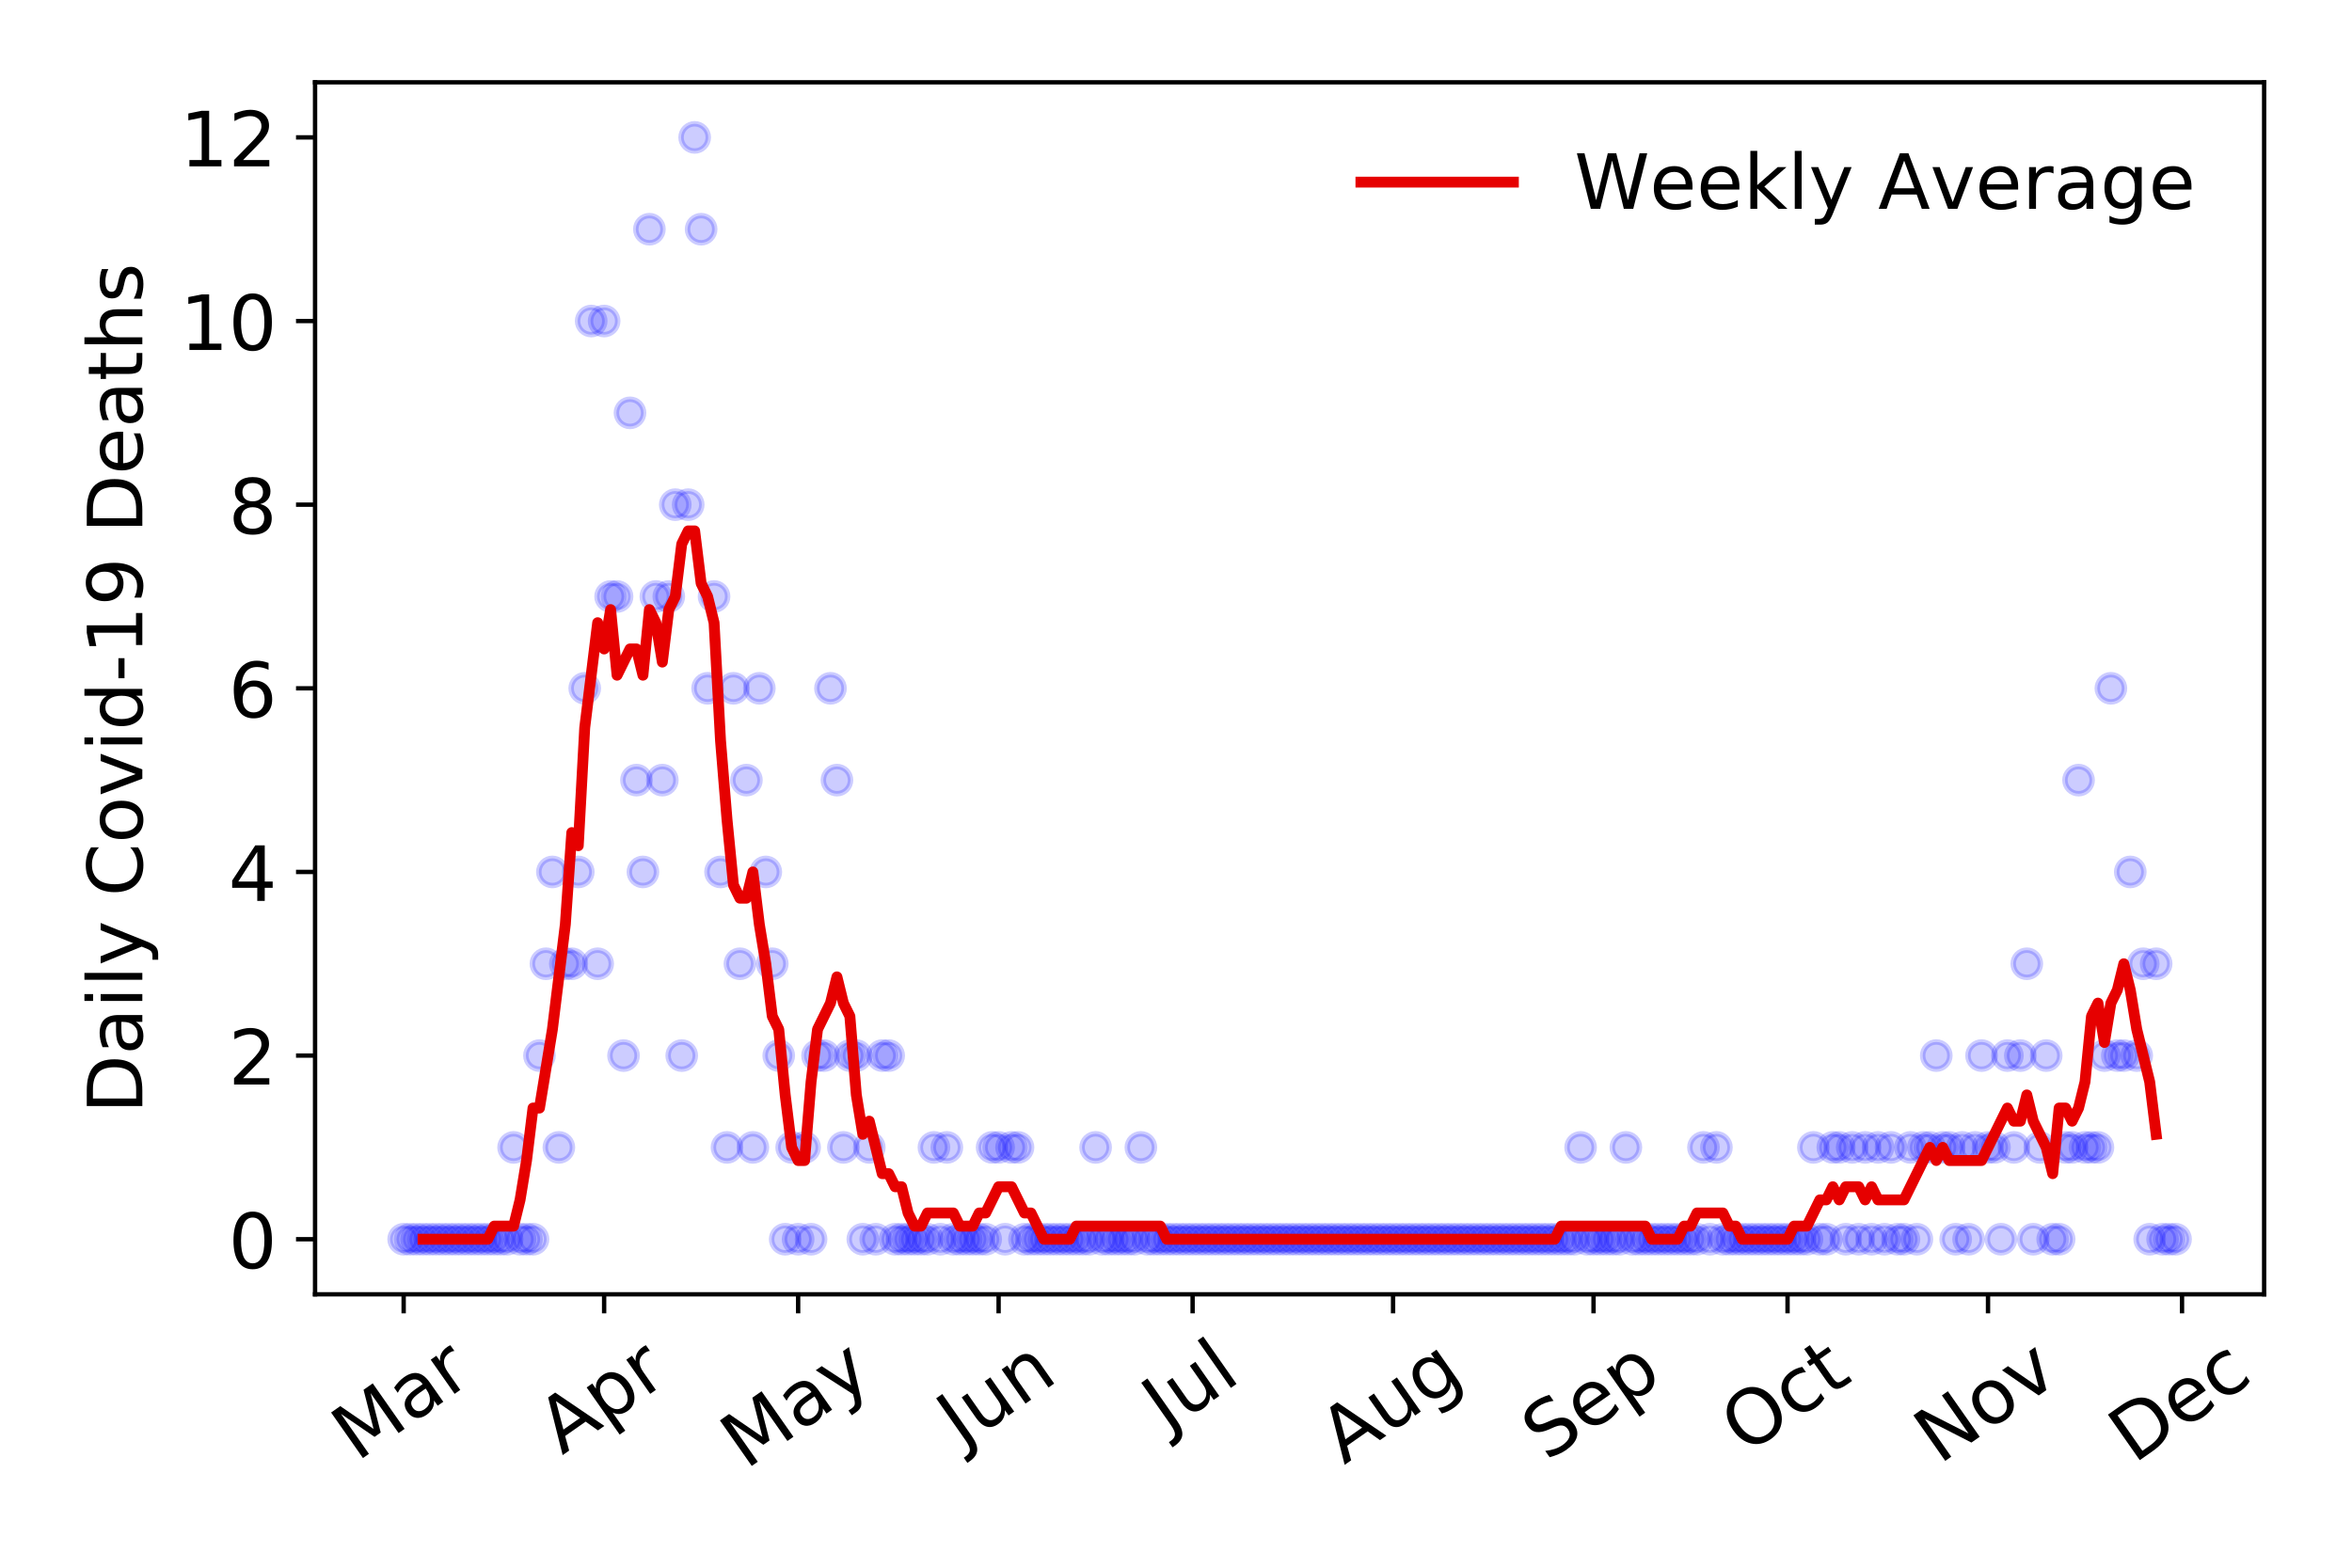 <?xml version="1.0" encoding="utf-8" standalone="no"?>
<!DOCTYPE svg PUBLIC "-//W3C//DTD SVG 1.1//EN"
  "http://www.w3.org/Graphics/SVG/1.1/DTD/svg11.dtd">
<!-- Created with matplotlib (https://matplotlib.org/) -->
<svg height="288pt" version="1.1" viewBox="0 0 432 288" width="432pt" xmlns="http://www.w3.org/2000/svg" xmlns:xlink="http://www.w3.org/1999/xlink">
 <defs>
  <style type="text/css">
*{stroke-linecap:butt;stroke-linejoin:round;}
  </style>
 </defs>
 <g id="figure_1">
  <g id="patch_1">
   <path d="M 0 288 
L 432 288 
L 432 0 
L 0 0 
z
" style="fill:#ffffff;"/>
  </g>
  <g id="axes_1">
   <g id="patch_2">
    <path d="M 57.87 237.778 
L 415.863 237.778 
L 415.863 15.12 
L 57.87 15.12 
z
" style="fill:#ffffff;"/>
   </g>
   <g id="matplotlib.axis_1">
    <g id="xtick_1">
     <g id="line2d_1">
      <defs>
       <path d="M 0 0 
L 0 3.5 
" id="mabfd742280" style="stroke:#000000;stroke-width:0.8;"/>
      </defs>
      <g>
       <use style="stroke:#000000;stroke-width:0.8;" x="74.142" xlink:href="#mabfd742280" y="237.778"/>
      </g>
     </g>
     <g id="text_1">
      <!-- Mar -->
      <defs>
       <path d="M 9.812 72.906 
L 24.516 72.906 
L 43.109 23.297 
L 61.812 72.906 
L 76.516 72.906 
L 76.516 0 
L 66.891 0 
L 66.891 64.016 
L 48.094 14.016 
L 38.188 14.016 
L 19.391 64.016 
L 19.391 0 
L 9.812 0 
z
" id="DejaVuSans-77"/>
       <path d="M 34.281 27.484 
Q 23.391 27.484 19.188 25 
Q 14.984 22.516 14.984 16.5 
Q 14.984 11.719 18.141 8.906 
Q 21.297 6.109 26.703 6.109 
Q 34.188 6.109 38.703 11.406 
Q 43.219 16.703 43.219 25.484 
L 43.219 27.484 
z
M 52.203 31.203 
L 52.203 0 
L 43.219 0 
L 43.219 8.297 
Q 40.141 3.328 35.547 0.953 
Q 30.953 -1.422 24.312 -1.422 
Q 15.922 -1.422 10.953 3.297 
Q 6 8.016 6 15.922 
Q 6 25.141 12.172 29.828 
Q 18.359 34.516 30.609 34.516 
L 43.219 34.516 
L 43.219 35.406 
Q 43.219 41.609 39.141 45 
Q 35.062 48.391 27.688 48.391 
Q 23 48.391 18.547 47.266 
Q 14.109 46.141 10.016 43.891 
L 10.016 52.203 
Q 14.938 54.109 19.578 55.047 
Q 24.219 56 28.609 56 
Q 40.484 56 46.344 49.844 
Q 52.203 43.703 52.203 31.203 
z
" id="DejaVuSans-97"/>
       <path d="M 41.109 46.297 
Q 39.594 47.172 37.812 47.578 
Q 36.031 48 33.891 48 
Q 26.266 48 22.188 43.047 
Q 18.109 38.094 18.109 28.812 
L 18.109 0 
L 9.078 0 
L 9.078 54.688 
L 18.109 54.688 
L 18.109 46.188 
Q 20.953 51.172 25.484 53.578 
Q 30.031 56 36.531 56 
Q 37.453 56 38.578 55.875 
Q 39.703 55.766 41.062 55.516 
z
" id="DejaVuSans-114"/>
      </defs>
      <g transform="translate(65.54 268.643)rotate(-35)scale(0.14 -0.14)">
       <use xlink:href="#DejaVuSans-77"/>
       <use x="86.279" xlink:href="#DejaVuSans-97"/>
       <use x="147.559" xlink:href="#DejaVuSans-114"/>
      </g>
     </g>
    </g>
    <g id="xtick_2">
     <g id="line2d_2">
      <g>
       <use style="stroke:#000000;stroke-width:0.8;" x="110.963" xlink:href="#mabfd742280" y="237.778"/>
      </g>
     </g>
     <g id="text_2">
      <!-- Apr -->
      <defs>
       <path d="M 34.188 63.188 
L 20.797 26.906 
L 47.609 26.906 
z
M 28.609 72.906 
L 39.797 72.906 
L 67.578 0 
L 57.328 0 
L 50.688 18.703 
L 17.828 18.703 
L 11.188 0 
L 0.781 0 
z
" id="DejaVuSans-65"/>
       <path d="M 18.109 8.203 
L 18.109 -20.797 
L 9.078 -20.797 
L 9.078 54.688 
L 18.109 54.688 
L 18.109 46.391 
Q 20.953 51.266 25.266 53.625 
Q 29.594 56 35.594 56 
Q 45.562 56 51.781 48.094 
Q 58.016 40.188 58.016 27.297 
Q 58.016 14.406 51.781 6.484 
Q 45.562 -1.422 35.594 -1.422 
Q 29.594 -1.422 25.266 0.953 
Q 20.953 3.328 18.109 8.203 
z
M 48.688 27.297 
Q 48.688 37.203 44.609 42.844 
Q 40.531 48.484 33.406 48.484 
Q 26.266 48.484 22.188 42.844 
Q 18.109 37.203 18.109 27.297 
Q 18.109 17.391 22.188 11.75 
Q 26.266 6.109 33.406 6.109 
Q 40.531 6.109 44.609 11.75 
Q 48.688 17.391 48.688 27.297 
z
" id="DejaVuSans-112"/>
      </defs>
      <g transform="translate(103.259 267.384)rotate(-35)scale(0.14 -0.14)">
       <use xlink:href="#DejaVuSans-65"/>
       <use x="68.408" xlink:href="#DejaVuSans-112"/>
       <use x="131.885" xlink:href="#DejaVuSans-114"/>
      </g>
     </g>
    </g>
    <g id="xtick_3">
     <g id="line2d_3">
      <g>
       <use style="stroke:#000000;stroke-width:0.8;" x="146.596" xlink:href="#mabfd742280" y="237.778"/>
      </g>
     </g>
     <g id="text_3">
      <!-- May -->
      <defs>
       <path d="M 32.172 -5.078 
Q 28.375 -14.844 24.75 -17.812 
Q 21.141 -20.797 15.094 -20.797 
L 7.906 -20.797 
L 7.906 -13.281 
L 13.188 -13.281 
Q 16.891 -13.281 18.938 -11.516 
Q 21 -9.766 23.484 -3.219 
L 25.094 0.875 
L 2.984 54.688 
L 12.5 54.688 
L 29.594 11.922 
L 46.688 54.688 
L 56.203 54.688 
z
" id="DejaVuSans-121"/>
      </defs>
      <g transform="translate(136.957 270.094)rotate(-35)scale(0.14 -0.14)">
       <use xlink:href="#DejaVuSans-77"/>
       <use x="86.279" xlink:href="#DejaVuSans-97"/>
       <use x="147.559" xlink:href="#DejaVuSans-121"/>
      </g>
     </g>
    </g>
    <g id="xtick_4">
     <g id="line2d_4">
      <g>
       <use style="stroke:#000000;stroke-width:0.8;" x="183.417" xlink:href="#mabfd742280" y="237.778"/>
      </g>
     </g>
     <g id="text_4">
      <!-- Jun -->
      <defs>
       <path d="M 9.812 72.906 
L 19.672 72.906 
L 19.672 5.078 
Q 19.672 -8.109 14.672 -14.062 
Q 9.672 -20.016 -1.422 -20.016 
L -5.172 -20.016 
L -5.172 -11.719 
L -2.094 -11.719 
Q 4.438 -11.719 7.125 -8.047 
Q 9.812 -4.391 9.812 5.078 
z
" id="DejaVuSans-74"/>
       <path d="M 8.5 21.578 
L 8.5 54.688 
L 17.484 54.688 
L 17.484 21.922 
Q 17.484 14.156 20.5 10.266 
Q 23.531 6.391 29.594 6.391 
Q 36.859 6.391 41.078 11.031 
Q 45.312 15.672 45.312 23.688 
L 45.312 54.688 
L 54.297 54.688 
L 54.297 0 
L 45.312 0 
L 45.312 8.406 
Q 42.047 3.422 37.719 1 
Q 33.406 -1.422 27.688 -1.422 
Q 18.266 -1.422 13.375 4.438 
Q 8.5 10.297 8.5 21.578 
z
M 31.109 56 
z
" id="DejaVuSans-117"/>
       <path d="M 54.891 33.016 
L 54.891 0 
L 45.906 0 
L 45.906 32.719 
Q 45.906 40.484 42.875 44.328 
Q 39.844 48.188 33.797 48.188 
Q 26.516 48.188 22.312 43.547 
Q 18.109 38.922 18.109 30.906 
L 18.109 0 
L 9.078 0 
L 9.078 54.688 
L 18.109 54.688 
L 18.109 46.188 
Q 21.344 51.125 25.703 53.562 
Q 30.078 56 35.797 56 
Q 45.219 56 50.047 50.172 
Q 54.891 44.344 54.891 33.016 
z
" id="DejaVuSans-110"/>
      </defs>
      <g transform="translate(176.673 266.039)rotate(-35)scale(0.14 -0.14)">
       <use xlink:href="#DejaVuSans-74"/>
       <use x="29.492" xlink:href="#DejaVuSans-117"/>
       <use x="92.871" xlink:href="#DejaVuSans-110"/>
      </g>
     </g>
    </g>
    <g id="xtick_5">
     <g id="line2d_5">
      <g>
       <use style="stroke:#000000;stroke-width:0.8;" x="219.05" xlink:href="#mabfd742280" y="237.778"/>
      </g>
     </g>
     <g id="text_5">
      <!-- Jul -->
      <defs>
       <path d="M 9.422 75.984 
L 18.406 75.984 
L 18.406 0 
L 9.422 0 
z
" id="DejaVuSans-108"/>
      </defs>
      <g transform="translate(214.347 263.181)rotate(-35)scale(0.14 -0.14)">
       <use xlink:href="#DejaVuSans-74"/>
       <use x="29.492" xlink:href="#DejaVuSans-117"/>
       <use x="92.871" xlink:href="#DejaVuSans-108"/>
      </g>
     </g>
    </g>
    <g id="xtick_6">
     <g id="line2d_6">
      <g>
       <use style="stroke:#000000;stroke-width:0.8;" x="255.871" xlink:href="#mabfd742280" y="237.778"/>
      </g>
     </g>
     <g id="text_6">
      <!-- Aug -->
      <defs>
       <path d="M 45.406 27.984 
Q 45.406 37.75 41.375 43.109 
Q 37.359 48.484 30.078 48.484 
Q 22.859 48.484 18.828 43.109 
Q 14.797 37.75 14.797 27.984 
Q 14.797 18.266 18.828 12.891 
Q 22.859 7.516 30.078 7.516 
Q 37.359 7.516 41.375 12.891 
Q 45.406 18.266 45.406 27.984 
z
M 54.391 6.781 
Q 54.391 -7.172 48.188 -13.984 
Q 42 -20.797 29.203 -20.797 
Q 24.469 -20.797 20.266 -20.094 
Q 16.062 -19.391 12.109 -17.922 
L 12.109 -9.188 
Q 16.062 -11.328 19.922 -12.344 
Q 23.781 -13.375 27.781 -13.375 
Q 36.625 -13.375 41.016 -8.766 
Q 45.406 -4.156 45.406 5.172 
L 45.406 9.625 
Q 42.625 4.781 38.281 2.391 
Q 33.938 0 27.875 0 
Q 17.828 0 11.672 7.656 
Q 5.516 15.328 5.516 27.984 
Q 5.516 40.672 11.672 48.328 
Q 17.828 56 27.875 56 
Q 33.938 56 38.281 53.609 
Q 42.625 51.219 45.406 46.391 
L 45.406 54.688 
L 54.391 54.688 
z
" id="DejaVuSans-103"/>
      </defs>
      <g transform="translate(246.89 269.172)rotate(-35)scale(0.14 -0.14)">
       <use xlink:href="#DejaVuSans-65"/>
       <use x="68.408" xlink:href="#DejaVuSans-117"/>
       <use x="131.787" xlink:href="#DejaVuSans-103"/>
      </g>
     </g>
    </g>
    <g id="xtick_7">
     <g id="line2d_7">
      <g>
       <use style="stroke:#000000;stroke-width:0.8;" x="292.691" xlink:href="#mabfd742280" y="237.778"/>
      </g>
     </g>
     <g id="text_7">
      <!-- Sep -->
      <defs>
       <path d="M 53.516 70.516 
L 53.516 60.891 
Q 47.906 63.578 42.922 64.891 
Q 37.938 66.219 33.297 66.219 
Q 25.25 66.219 20.875 63.094 
Q 16.5 59.969 16.5 54.203 
Q 16.5 49.359 19.406 46.891 
Q 22.312 44.438 30.422 42.922 
L 36.375 41.703 
Q 47.406 39.594 52.656 34.297 
Q 57.906 29 57.906 20.125 
Q 57.906 9.516 50.797 4.047 
Q 43.703 -1.422 29.984 -1.422 
Q 24.812 -1.422 18.969 -0.25 
Q 13.141 0.922 6.891 3.219 
L 6.891 13.375 
Q 12.891 10.016 18.656 8.297 
Q 24.422 6.594 29.984 6.594 
Q 38.422 6.594 43.016 9.906 
Q 47.609 13.234 47.609 19.391 
Q 47.609 24.75 44.312 27.781 
Q 41.016 30.812 33.5 32.328 
L 27.484 33.5 
Q 16.453 35.688 11.516 40.375 
Q 6.594 45.062 6.594 53.422 
Q 6.594 63.094 13.406 68.656 
Q 20.219 74.219 32.172 74.219 
Q 37.312 74.219 42.625 73.281 
Q 47.953 72.359 53.516 70.516 
z
" id="DejaVuSans-83"/>
       <path d="M 56.203 29.594 
L 56.203 25.203 
L 14.891 25.203 
Q 15.484 15.922 20.484 11.062 
Q 25.484 6.203 34.422 6.203 
Q 39.594 6.203 44.453 7.469 
Q 49.312 8.734 54.109 11.281 
L 54.109 2.781 
Q 49.266 0.734 44.188 -0.344 
Q 39.109 -1.422 33.891 -1.422 
Q 20.797 -1.422 13.156 6.188 
Q 5.516 13.812 5.516 26.812 
Q 5.516 40.234 12.766 48.109 
Q 20.016 56 32.328 56 
Q 43.359 56 49.781 48.891 
Q 56.203 41.797 56.203 29.594 
z
M 47.219 32.234 
Q 47.125 39.594 43.094 43.984 
Q 39.062 48.391 32.422 48.391 
Q 24.906 48.391 20.391 44.141 
Q 15.875 39.891 15.188 32.172 
z
" id="DejaVuSans-101"/>
      </defs>
      <g transform="translate(284.098 268.629)rotate(-35)scale(0.14 -0.14)">
       <use xlink:href="#DejaVuSans-83"/>
       <use x="63.477" xlink:href="#DejaVuSans-101"/>
       <use x="125" xlink:href="#DejaVuSans-112"/>
      </g>
     </g>
    </g>
    <g id="xtick_8">
     <g id="line2d_8">
      <g>
       <use style="stroke:#000000;stroke-width:0.8;" x="328.324" xlink:href="#mabfd742280" y="237.778"/>
      </g>
     </g>
     <g id="text_8">
      <!-- Oct -->
      <defs>
       <path d="M 39.406 66.219 
Q 28.656 66.219 22.328 58.203 
Q 16.016 50.203 16.016 36.375 
Q 16.016 22.609 22.328 14.594 
Q 28.656 6.594 39.406 6.594 
Q 50.141 6.594 56.422 14.594 
Q 62.703 22.609 62.703 36.375 
Q 62.703 50.203 56.422 58.203 
Q 50.141 66.219 39.406 66.219 
z
M 39.406 74.219 
Q 54.734 74.219 63.906 63.938 
Q 73.094 53.656 73.094 36.375 
Q 73.094 19.141 63.906 8.859 
Q 54.734 -1.422 39.406 -1.422 
Q 24.031 -1.422 14.812 8.828 
Q 5.609 19.094 5.609 36.375 
Q 5.609 53.656 14.812 63.938 
Q 24.031 74.219 39.406 74.219 
z
" id="DejaVuSans-79"/>
       <path d="M 48.781 52.594 
L 48.781 44.188 
Q 44.969 46.297 41.141 47.344 
Q 37.312 48.391 33.406 48.391 
Q 24.656 48.391 19.812 42.844 
Q 14.984 37.312 14.984 27.297 
Q 14.984 17.281 19.812 11.734 
Q 24.656 6.203 33.406 6.203 
Q 37.312 6.203 41.141 7.25 
Q 44.969 8.297 48.781 10.406 
L 48.781 2.094 
Q 45.016 0.344 40.984 -0.531 
Q 36.969 -1.422 32.422 -1.422 
Q 20.062 -1.422 12.781 6.344 
Q 5.516 14.109 5.516 27.297 
Q 5.516 40.672 12.859 48.328 
Q 20.219 56 33.016 56 
Q 37.156 56 41.109 55.141 
Q 45.062 54.297 48.781 52.594 
z
" id="DejaVuSans-99"/>
       <path d="M 18.312 70.219 
L 18.312 54.688 
L 36.812 54.688 
L 36.812 47.703 
L 18.312 47.703 
L 18.312 18.016 
Q 18.312 11.328 20.141 9.422 
Q 21.969 7.516 27.594 7.516 
L 36.812 7.516 
L 36.812 0 
L 27.594 0 
Q 17.188 0 13.234 3.875 
Q 9.281 7.766 9.281 18.016 
L 9.281 47.703 
L 2.688 47.703 
L 2.688 54.688 
L 9.281 54.688 
L 9.281 70.219 
z
" id="DejaVuSans-116"/>
      </defs>
      <g transform="translate(320.625 267.377)rotate(-35)scale(0.14 -0.14)">
       <use xlink:href="#DejaVuSans-79"/>
       <use x="78.711" xlink:href="#DejaVuSans-99"/>
       <use x="133.691" xlink:href="#DejaVuSans-116"/>
      </g>
     </g>
    </g>
    <g id="xtick_9">
     <g id="line2d_9">
      <g>
       <use style="stroke:#000000;stroke-width:0.8;" x="365.145" xlink:href="#mabfd742280" y="237.778"/>
      </g>
     </g>
     <g id="text_9">
      <!-- Nov -->
      <defs>
       <path d="M 9.812 72.906 
L 23.094 72.906 
L 55.422 11.922 
L 55.422 72.906 
L 64.984 72.906 
L 64.984 0 
L 51.703 0 
L 19.391 60.984 
L 19.391 0 
L 9.812 0 
z
" id="DejaVuSans-78"/>
       <path d="M 30.609 48.391 
Q 23.391 48.391 19.188 42.75 
Q 14.984 37.109 14.984 27.297 
Q 14.984 17.484 19.156 11.844 
Q 23.344 6.203 30.609 6.203 
Q 37.797 6.203 41.984 11.859 
Q 46.188 17.531 46.188 27.297 
Q 46.188 37.016 41.984 42.703 
Q 37.797 48.391 30.609 48.391 
z
M 30.609 56 
Q 42.328 56 49.016 48.375 
Q 55.719 40.766 55.719 27.297 
Q 55.719 13.875 49.016 6.219 
Q 42.328 -1.422 30.609 -1.422 
Q 18.844 -1.422 12.172 6.219 
Q 5.516 13.875 5.516 27.297 
Q 5.516 40.766 12.172 48.375 
Q 18.844 56 30.609 56 
z
" id="DejaVuSans-111"/>
       <path d="M 2.984 54.688 
L 12.5 54.688 
L 29.594 8.797 
L 46.688 54.688 
L 56.203 54.688 
L 35.688 0 
L 23.484 0 
z
" id="DejaVuSans-118"/>
      </defs>
      <g transform="translate(356.169 269.166)rotate(-35)scale(0.14 -0.14)">
       <use xlink:href="#DejaVuSans-78"/>
       <use x="74.805" xlink:href="#DejaVuSans-111"/>
       <use x="135.986" xlink:href="#DejaVuSans-118"/>
      </g>
     </g>
    </g>
    <g id="xtick_10">
     <g id="line2d_10">
      <g>
       <use style="stroke:#000000;stroke-width:0.8;" x="400.778" xlink:href="#mabfd742280" y="237.778"/>
      </g>
     </g>
     <g id="text_10">
      <!-- Dec -->
      <defs>
       <path d="M 19.672 64.797 
L 19.672 8.109 
L 31.594 8.109 
Q 46.688 8.109 53.688 14.938 
Q 60.688 21.781 60.688 36.531 
Q 60.688 51.172 53.688 57.984 
Q 46.688 64.797 31.594 64.797 
z
M 9.812 72.906 
L 30.078 72.906 
Q 51.266 72.906 61.172 64.094 
Q 71.094 55.281 71.094 36.531 
Q 71.094 17.672 61.125 8.828 
Q 51.172 0 30.078 0 
L 9.812 0 
z
" id="DejaVuSans-68"/>
      </defs>
      <g transform="translate(391.897 269.032)rotate(-35)scale(0.14 -0.14)">
       <use xlink:href="#DejaVuSans-68"/>
       <use x="77.002" xlink:href="#DejaVuSans-101"/>
       <use x="138.525" xlink:href="#DejaVuSans-99"/>
      </g>
     </g>
    </g>
   </g>
   <g id="matplotlib.axis_2">
    <g id="ytick_1">
     <g id="line2d_11">
      <defs>
       <path d="M 0 0 
L -3.5 0 
" id="m65173f4000" style="stroke:#000000;stroke-width:0.8;"/>
      </defs>
      <g>
       <use style="stroke:#000000;stroke-width:0.8;" x="57.87" xlink:href="#m65173f4000" y="227.657"/>
      </g>
     </g>
     <g id="text_11">
      <!-- 0 -->
      <defs>
       <path d="M 31.781 66.406 
Q 24.172 66.406 20.328 58.906 
Q 16.5 51.422 16.5 36.375 
Q 16.5 21.391 20.328 13.891 
Q 24.172 6.391 31.781 6.391 
Q 39.453 6.391 43.281 13.891 
Q 47.125 21.391 47.125 36.375 
Q 47.125 51.422 43.281 58.906 
Q 39.453 66.406 31.781 66.406 
z
M 31.781 74.219 
Q 44.047 74.219 50.516 64.516 
Q 56.984 54.828 56.984 36.375 
Q 56.984 17.969 50.516 8.266 
Q 44.047 -1.422 31.781 -1.422 
Q 19.531 -1.422 13.062 8.266 
Q 6.594 17.969 6.594 36.375 
Q 6.594 54.828 13.062 64.516 
Q 19.531 74.219 31.781 74.219 
z
" id="DejaVuSans-48"/>
      </defs>
      <g transform="translate(41.962 232.976)scale(0.14 -0.14)">
       <use xlink:href="#DejaVuSans-48"/>
      </g>
     </g>
    </g>
    <g id="ytick_2">
     <g id="line2d_12">
      <g>
       <use style="stroke:#000000;stroke-width:0.8;" x="57.87" xlink:href="#m65173f4000" y="193.921"/>
      </g>
     </g>
     <g id="text_12">
      <!-- 2 -->
      <defs>
       <path d="M 19.188 8.297 
L 53.609 8.297 
L 53.609 0 
L 7.328 0 
L 7.328 8.297 
Q 12.938 14.109 22.625 23.891 
Q 32.328 33.688 34.812 36.531 
Q 39.547 41.844 41.422 45.531 
Q 43.312 49.219 43.312 52.781 
Q 43.312 58.594 39.234 62.25 
Q 35.156 65.922 28.609 65.922 
Q 23.969 65.922 18.812 64.312 
Q 13.672 62.703 7.812 59.422 
L 7.812 69.391 
Q 13.766 71.781 18.938 73 
Q 24.125 74.219 28.422 74.219 
Q 39.75 74.219 46.484 68.547 
Q 53.219 62.891 53.219 53.422 
Q 53.219 48.922 51.531 44.891 
Q 49.859 40.875 45.406 35.406 
Q 44.188 33.984 37.641 27.219 
Q 31.109 20.453 19.188 8.297 
z
" id="DejaVuSans-50"/>
      </defs>
      <g transform="translate(41.962 199.24)scale(0.14 -0.14)">
       <use xlink:href="#DejaVuSans-50"/>
      </g>
     </g>
    </g>
    <g id="ytick_3">
     <g id="line2d_13">
      <g>
       <use style="stroke:#000000;stroke-width:0.8;" x="57.87" xlink:href="#m65173f4000" y="160.185"/>
      </g>
     </g>
     <g id="text_13">
      <!-- 4 -->
      <defs>
       <path d="M 37.797 64.312 
L 12.891 25.391 
L 37.797 25.391 
z
M 35.203 72.906 
L 47.609 72.906 
L 47.609 25.391 
L 58.016 25.391 
L 58.016 17.188 
L 47.609 17.188 
L 47.609 0 
L 37.797 0 
L 37.797 17.188 
L 4.891 17.188 
L 4.891 26.703 
z
" id="DejaVuSans-52"/>
      </defs>
      <g transform="translate(41.962 165.504)scale(0.14 -0.14)">
       <use xlink:href="#DejaVuSans-52"/>
      </g>
     </g>
    </g>
    <g id="ytick_4">
     <g id="line2d_14">
      <g>
       <use style="stroke:#000000;stroke-width:0.8;" x="57.87" xlink:href="#m65173f4000" y="126.449"/>
      </g>
     </g>
     <g id="text_14">
      <!-- 6 -->
      <defs>
       <path d="M 33.016 40.375 
Q 26.375 40.375 22.484 35.828 
Q 18.609 31.297 18.609 23.391 
Q 18.609 15.531 22.484 10.953 
Q 26.375 6.391 33.016 6.391 
Q 39.656 6.391 43.531 10.953 
Q 47.406 15.531 47.406 23.391 
Q 47.406 31.297 43.531 35.828 
Q 39.656 40.375 33.016 40.375 
z
M 52.594 71.297 
L 52.594 62.312 
Q 48.875 64.062 45.094 64.984 
Q 41.312 65.922 37.594 65.922 
Q 27.828 65.922 22.672 59.328 
Q 17.531 52.734 16.797 39.406 
Q 19.672 43.656 24.016 45.922 
Q 28.375 48.188 33.594 48.188 
Q 44.578 48.188 50.953 41.516 
Q 57.328 34.859 57.328 23.391 
Q 57.328 12.156 50.688 5.359 
Q 44.047 -1.422 33.016 -1.422 
Q 20.359 -1.422 13.672 8.266 
Q 6.984 17.969 6.984 36.375 
Q 6.984 53.656 15.188 63.938 
Q 23.391 74.219 37.203 74.219 
Q 40.922 74.219 44.703 73.484 
Q 48.484 72.75 52.594 71.297 
z
" id="DejaVuSans-54"/>
      </defs>
      <g transform="translate(41.962 131.768)scale(0.14 -0.14)">
       <use xlink:href="#DejaVuSans-54"/>
      </g>
     </g>
    </g>
    <g id="ytick_5">
     <g id="line2d_15">
      <g>
       <use style="stroke:#000000;stroke-width:0.8;" x="57.87" xlink:href="#m65173f4000" y="92.713"/>
      </g>
     </g>
     <g id="text_15">
      <!-- 8 -->
      <defs>
       <path d="M 31.781 34.625 
Q 24.75 34.625 20.719 30.859 
Q 16.703 27.094 16.703 20.516 
Q 16.703 13.922 20.719 10.156 
Q 24.75 6.391 31.781 6.391 
Q 38.812 6.391 42.859 10.172 
Q 46.922 13.969 46.922 20.516 
Q 46.922 27.094 42.891 30.859 
Q 38.875 34.625 31.781 34.625 
z
M 21.922 38.812 
Q 15.578 40.375 12.031 44.719 
Q 8.5 49.078 8.5 55.328 
Q 8.5 64.062 14.719 69.141 
Q 20.953 74.219 31.781 74.219 
Q 42.672 74.219 48.875 69.141 
Q 55.078 64.062 55.078 55.328 
Q 55.078 49.078 51.531 44.719 
Q 48 40.375 41.703 38.812 
Q 48.828 37.156 52.797 32.312 
Q 56.781 27.484 56.781 20.516 
Q 56.781 9.906 50.312 4.234 
Q 43.844 -1.422 31.781 -1.422 
Q 19.734 -1.422 13.25 4.234 
Q 6.781 9.906 6.781 20.516 
Q 6.781 27.484 10.781 32.312 
Q 14.797 37.156 21.922 38.812 
z
M 18.312 54.391 
Q 18.312 48.734 21.844 45.562 
Q 25.391 42.391 31.781 42.391 
Q 38.141 42.391 41.719 45.562 
Q 45.312 48.734 45.312 54.391 
Q 45.312 60.062 41.719 63.234 
Q 38.141 66.406 31.781 66.406 
Q 25.391 66.406 21.844 63.234 
Q 18.312 60.062 18.312 54.391 
z
" id="DejaVuSans-56"/>
      </defs>
      <g transform="translate(41.962 98.032)scale(0.14 -0.14)">
       <use xlink:href="#DejaVuSans-56"/>
      </g>
     </g>
    </g>
    <g id="ytick_6">
     <g id="line2d_16">
      <g>
       <use style="stroke:#000000;stroke-width:0.8;" x="57.87" xlink:href="#m65173f4000" y="58.977"/>
      </g>
     </g>
     <g id="text_16">
      <!-- 10 -->
      <defs>
       <path d="M 12.406 8.297 
L 28.516 8.297 
L 28.516 63.922 
L 10.984 60.406 
L 10.984 69.391 
L 28.422 72.906 
L 38.281 72.906 
L 38.281 8.297 
L 54.391 8.297 
L 54.391 0 
L 12.406 0 
z
" id="DejaVuSans-49"/>
      </defs>
      <g transform="translate(33.055 64.296)scale(0.14 -0.14)">
       <use xlink:href="#DejaVuSans-49"/>
       <use x="63.623" xlink:href="#DejaVuSans-48"/>
      </g>
     </g>
    </g>
    <g id="ytick_7">
     <g id="line2d_17">
      <g>
       <use style="stroke:#000000;stroke-width:0.8;" x="57.87" xlink:href="#m65173f4000" y="25.241"/>
      </g>
     </g>
     <g id="text_17">
      <!-- 12 -->
      <g transform="translate(33.055 30.56)scale(0.14 -0.14)">
       <use xlink:href="#DejaVuSans-49"/>
       <use x="63.623" xlink:href="#DejaVuSans-50"/>
      </g>
     </g>
    </g>
    <g id="text_18">
     <!-- Daily Covid-19 Deaths -->
     <defs>
      <path d="M 9.422 54.688 
L 18.406 54.688 
L 18.406 0 
L 9.422 0 
z
M 9.422 75.984 
L 18.406 75.984 
L 18.406 64.594 
L 9.422 64.594 
z
" id="DejaVuSans-105"/>
      <path id="DejaVuSans-32"/>
      <path d="M 64.406 67.281 
L 64.406 56.891 
Q 59.422 61.531 53.781 63.812 
Q 48.141 66.109 41.797 66.109 
Q 29.297 66.109 22.656 58.469 
Q 16.016 50.828 16.016 36.375 
Q 16.016 21.969 22.656 14.328 
Q 29.297 6.688 41.797 6.688 
Q 48.141 6.688 53.781 8.984 
Q 59.422 11.281 64.406 15.922 
L 64.406 5.609 
Q 59.234 2.094 53.438 0.328 
Q 47.656 -1.422 41.219 -1.422 
Q 24.656 -1.422 15.125 8.703 
Q 5.609 18.844 5.609 36.375 
Q 5.609 53.953 15.125 64.078 
Q 24.656 74.219 41.219 74.219 
Q 47.75 74.219 53.531 72.484 
Q 59.328 70.75 64.406 67.281 
z
" id="DejaVuSans-67"/>
      <path d="M 45.406 46.391 
L 45.406 75.984 
L 54.391 75.984 
L 54.391 0 
L 45.406 0 
L 45.406 8.203 
Q 42.578 3.328 38.25 0.953 
Q 33.938 -1.422 27.875 -1.422 
Q 17.969 -1.422 11.734 6.484 
Q 5.516 14.406 5.516 27.297 
Q 5.516 40.188 11.734 48.094 
Q 17.969 56 27.875 56 
Q 33.938 56 38.25 53.625 
Q 42.578 51.266 45.406 46.391 
z
M 14.797 27.297 
Q 14.797 17.391 18.875 11.75 
Q 22.953 6.109 30.078 6.109 
Q 37.203 6.109 41.297 11.75 
Q 45.406 17.391 45.406 27.297 
Q 45.406 37.203 41.297 42.844 
Q 37.203 48.484 30.078 48.484 
Q 22.953 48.484 18.875 42.844 
Q 14.797 37.203 14.797 27.297 
z
" id="DejaVuSans-100"/>
      <path d="M 4.891 31.391 
L 31.203 31.391 
L 31.203 23.391 
L 4.891 23.391 
z
" id="DejaVuSans-45"/>
      <path d="M 10.984 1.516 
L 10.984 10.5 
Q 14.703 8.734 18.5 7.812 
Q 22.312 6.891 25.984 6.891 
Q 35.75 6.891 40.891 13.453 
Q 46.047 20.016 46.781 33.406 
Q 43.953 29.203 39.594 26.953 
Q 35.25 24.703 29.984 24.703 
Q 19.047 24.703 12.672 31.312 
Q 6.297 37.938 6.297 49.422 
Q 6.297 60.641 12.938 67.422 
Q 19.578 74.219 30.609 74.219 
Q 43.266 74.219 49.922 64.516 
Q 56.594 54.828 56.594 36.375 
Q 56.594 19.141 48.406 8.859 
Q 40.234 -1.422 26.422 -1.422 
Q 22.703 -1.422 18.891 -0.688 
Q 15.094 0.047 10.984 1.516 
z
M 30.609 32.422 
Q 37.25 32.422 41.125 36.953 
Q 45.016 41.5 45.016 49.422 
Q 45.016 57.281 41.125 61.844 
Q 37.25 66.406 30.609 66.406 
Q 23.969 66.406 20.094 61.844 
Q 16.219 57.281 16.219 49.422 
Q 16.219 41.5 20.094 36.953 
Q 23.969 32.422 30.609 32.422 
z
" id="DejaVuSans-57"/>
      <path d="M 54.891 33.016 
L 54.891 0 
L 45.906 0 
L 45.906 32.719 
Q 45.906 40.484 42.875 44.328 
Q 39.844 48.188 33.797 48.188 
Q 26.516 48.188 22.312 43.547 
Q 18.109 38.922 18.109 30.906 
L 18.109 0 
L 9.078 0 
L 9.078 75.984 
L 18.109 75.984 
L 18.109 46.188 
Q 21.344 51.125 25.703 53.562 
Q 30.078 56 35.797 56 
Q 45.219 56 50.047 50.172 
Q 54.891 44.344 54.891 33.016 
z
" id="DejaVuSans-104"/>
      <path d="M 44.281 53.078 
L 44.281 44.578 
Q 40.484 46.531 36.375 47.5 
Q 32.281 48.484 27.875 48.484 
Q 21.188 48.484 17.844 46.438 
Q 14.5 44.391 14.5 40.281 
Q 14.5 37.156 16.891 35.375 
Q 19.281 33.594 26.516 31.984 
L 29.594 31.297 
Q 39.156 29.25 43.188 25.516 
Q 47.219 21.781 47.219 15.094 
Q 47.219 7.469 41.188 3.016 
Q 35.156 -1.422 24.609 -1.422 
Q 20.219 -1.422 15.453 -0.562 
Q 10.688 0.297 5.422 2 
L 5.422 11.281 
Q 10.406 8.688 15.234 7.391 
Q 20.062 6.109 24.812 6.109 
Q 31.156 6.109 34.562 8.281 
Q 37.984 10.453 37.984 14.406 
Q 37.984 18.062 35.516 20.016 
Q 33.062 21.969 24.703 23.781 
L 21.578 24.516 
Q 13.234 26.266 9.516 29.906 
Q 5.812 33.547 5.812 39.891 
Q 5.812 47.609 11.281 51.797 
Q 16.75 56 26.812 56 
Q 31.781 56 36.172 55.266 
Q 40.578 54.547 44.281 53.078 
z
" id="DejaVuSans-115"/>
     </defs>
     <g transform="translate(26.143 204.56)rotate(-90)scale(0.14 -0.14)">
      <use xlink:href="#DejaVuSans-68"/>
      <use x="77.002" xlink:href="#DejaVuSans-97"/>
      <use x="138.281" xlink:href="#DejaVuSans-105"/>
      <use x="166.064" xlink:href="#DejaVuSans-108"/>
      <use x="193.848" xlink:href="#DejaVuSans-121"/>
      <use x="253.027" xlink:href="#DejaVuSans-32"/>
      <use x="284.814" xlink:href="#DejaVuSans-67"/>
      <use x="354.639" xlink:href="#DejaVuSans-111"/>
      <use x="415.82" xlink:href="#DejaVuSans-118"/>
      <use x="475" xlink:href="#DejaVuSans-105"/>
      <use x="502.783" xlink:href="#DejaVuSans-100"/>
      <use x="566.26" xlink:href="#DejaVuSans-45"/>
      <use x="602.344" xlink:href="#DejaVuSans-49"/>
      <use x="665.967" xlink:href="#DejaVuSans-57"/>
      <use x="729.59" xlink:href="#DejaVuSans-32"/>
      <use x="761.377" xlink:href="#DejaVuSans-68"/>
      <use x="838.379" xlink:href="#DejaVuSans-101"/>
      <use x="899.902" xlink:href="#DejaVuSans-97"/>
      <use x="961.182" xlink:href="#DejaVuSans-116"/>
      <use x="1000.391" xlink:href="#DejaVuSans-104"/>
      <use x="1063.77" xlink:href="#DejaVuSans-115"/>
     </g>
    </g>
   </g>
   <g id="line2d_18">
    <defs>
     <path d="M 0 2.5 
C 0.663 2.5 1.299 2.237 1.768 1.768 
C 2.237 1.299 2.5 0.663 2.5 0 
C 2.5 -0.663 2.237 -1.299 1.768 -1.768 
C 1.299 -2.237 0.663 -2.5 0 -2.5 
C -0.663 -2.5 -1.299 -2.237 -1.768 -1.768 
C -2.237 -1.299 -2.5 -0.663 -2.5 0 
C -2.5 0.663 -2.237 1.299 -1.768 1.768 
C -1.299 2.237 -0.663 2.5 0 2.5 
z
" id="m4e478192a8" style="stroke:#0000ff;stroke-opacity:0.2;"/>
    </defs>
    <g clip-path="url(#p41049720bf)">
     <use style="fill:#0000ff;fill-opacity:0.2;stroke:#0000ff;stroke-opacity:0.2;" x="74.142" xlink:href="#m4e478192a8" y="227.657"/>
     <use style="fill:#0000ff;fill-opacity:0.2;stroke:#0000ff;stroke-opacity:0.2;" x="75.33" xlink:href="#m4e478192a8" y="227.657"/>
     <use style="fill:#0000ff;fill-opacity:0.2;stroke:#0000ff;stroke-opacity:0.2;" x="76.518" xlink:href="#m4e478192a8" y="227.657"/>
     <use style="fill:#0000ff;fill-opacity:0.2;stroke:#0000ff;stroke-opacity:0.2;" x="77.706" xlink:href="#m4e478192a8" y="227.657"/>
     <use style="fill:#0000ff;fill-opacity:0.2;stroke:#0000ff;stroke-opacity:0.2;" x="78.893" xlink:href="#m4e478192a8" y="227.657"/>
     <use style="fill:#0000ff;fill-opacity:0.2;stroke:#0000ff;stroke-opacity:0.2;" x="80.081" xlink:href="#m4e478192a8" y="227.657"/>
     <use style="fill:#0000ff;fill-opacity:0.2;stroke:#0000ff;stroke-opacity:0.2;" x="81.269" xlink:href="#m4e478192a8" y="227.657"/>
     <use style="fill:#0000ff;fill-opacity:0.2;stroke:#0000ff;stroke-opacity:0.2;" x="82.457" xlink:href="#m4e478192a8" y="227.657"/>
     <use style="fill:#0000ff;fill-opacity:0.2;stroke:#0000ff;stroke-opacity:0.2;" x="83.645" xlink:href="#m4e478192a8" y="227.657"/>
     <use style="fill:#0000ff;fill-opacity:0.2;stroke:#0000ff;stroke-opacity:0.2;" x="84.832" xlink:href="#m4e478192a8" y="227.657"/>
     <use style="fill:#0000ff;fill-opacity:0.2;stroke:#0000ff;stroke-opacity:0.2;" x="86.02" xlink:href="#m4e478192a8" y="227.657"/>
     <use style="fill:#0000ff;fill-opacity:0.2;stroke:#0000ff;stroke-opacity:0.2;" x="87.208" xlink:href="#m4e478192a8" y="227.657"/>
     <use style="fill:#0000ff;fill-opacity:0.2;stroke:#0000ff;stroke-opacity:0.2;" x="88.396" xlink:href="#m4e478192a8" y="227.657"/>
     <use style="fill:#0000ff;fill-opacity:0.2;stroke:#0000ff;stroke-opacity:0.2;" x="89.583" xlink:href="#m4e478192a8" y="227.657"/>
     <use style="fill:#0000ff;fill-opacity:0.2;stroke:#0000ff;stroke-opacity:0.2;" x="90.771" xlink:href="#m4e478192a8" y="227.657"/>
     <use style="fill:#0000ff;fill-opacity:0.2;stroke:#0000ff;stroke-opacity:0.2;" x="91.959" xlink:href="#m4e478192a8" y="227.657"/>
     <use style="fill:#0000ff;fill-opacity:0.2;stroke:#0000ff;stroke-opacity:0.2;" x="93.147" xlink:href="#m4e478192a8" y="227.657"/>
     <use style="fill:#0000ff;fill-opacity:0.2;stroke:#0000ff;stroke-opacity:0.2;" x="94.334" xlink:href="#m4e478192a8" y="210.789"/>
     <use style="fill:#0000ff;fill-opacity:0.2;stroke:#0000ff;stroke-opacity:0.2;" x="95.522" xlink:href="#m4e478192a8" y="227.657"/>
     <use style="fill:#0000ff;fill-opacity:0.2;stroke:#0000ff;stroke-opacity:0.2;" x="96.71" xlink:href="#m4e478192a8" y="227.657"/>
     <use style="fill:#0000ff;fill-opacity:0.2;stroke:#0000ff;stroke-opacity:0.2;" x="97.898" xlink:href="#m4e478192a8" y="227.657"/>
     <use style="fill:#0000ff;fill-opacity:0.2;stroke:#0000ff;stroke-opacity:0.2;" x="99.085" xlink:href="#m4e478192a8" y="193.921"/>
     <use style="fill:#0000ff;fill-opacity:0.2;stroke:#0000ff;stroke-opacity:0.2;" x="100.273" xlink:href="#m4e478192a8" y="177.053"/>
     <use style="fill:#0000ff;fill-opacity:0.2;stroke:#0000ff;stroke-opacity:0.2;" x="101.461" xlink:href="#m4e478192a8" y="160.185"/>
     <use style="fill:#0000ff;fill-opacity:0.2;stroke:#0000ff;stroke-opacity:0.2;" x="102.649" xlink:href="#m4e478192a8" y="210.789"/>
     <use style="fill:#0000ff;fill-opacity:0.2;stroke:#0000ff;stroke-opacity:0.2;" x="103.837" xlink:href="#m4e478192a8" y="177.053"/>
     <use style="fill:#0000ff;fill-opacity:0.2;stroke:#0000ff;stroke-opacity:0.2;" x="105.024" xlink:href="#m4e478192a8" y="177.053"/>
     <use style="fill:#0000ff;fill-opacity:0.2;stroke:#0000ff;stroke-opacity:0.2;" x="106.212" xlink:href="#m4e478192a8" y="160.185"/>
     <use style="fill:#0000ff;fill-opacity:0.2;stroke:#0000ff;stroke-opacity:0.2;" x="107.4" xlink:href="#m4e478192a8" y="126.449"/>
     <use style="fill:#0000ff;fill-opacity:0.2;stroke:#0000ff;stroke-opacity:0.2;" x="108.588" xlink:href="#m4e478192a8" y="58.977"/>
     <use style="fill:#0000ff;fill-opacity:0.2;stroke:#0000ff;stroke-opacity:0.2;" x="109.775" xlink:href="#m4e478192a8" y="177.053"/>
     <use style="fill:#0000ff;fill-opacity:0.2;stroke:#0000ff;stroke-opacity:0.2;" x="110.963" xlink:href="#m4e478192a8" y="58.977"/>
     <use style="fill:#0000ff;fill-opacity:0.2;stroke:#0000ff;stroke-opacity:0.2;" x="112.151" xlink:href="#m4e478192a8" y="109.581"/>
     <use style="fill:#0000ff;fill-opacity:0.2;stroke:#0000ff;stroke-opacity:0.2;" x="113.339" xlink:href="#m4e478192a8" y="109.581"/>
     <use style="fill:#0000ff;fill-opacity:0.2;stroke:#0000ff;stroke-opacity:0.2;" x="114.526" xlink:href="#m4e478192a8" y="193.921"/>
     <use style="fill:#0000ff;fill-opacity:0.2;stroke:#0000ff;stroke-opacity:0.2;" x="115.714" xlink:href="#m4e478192a8" y="75.845"/>
     <use style="fill:#0000ff;fill-opacity:0.2;stroke:#0000ff;stroke-opacity:0.2;" x="116.902" xlink:href="#m4e478192a8" y="143.317"/>
     <use style="fill:#0000ff;fill-opacity:0.2;stroke:#0000ff;stroke-opacity:0.2;" x="118.09" xlink:href="#m4e478192a8" y="160.185"/>
     <use style="fill:#0000ff;fill-opacity:0.2;stroke:#0000ff;stroke-opacity:0.2;" x="119.277" xlink:href="#m4e478192a8" y="42.109"/>
     <use style="fill:#0000ff;fill-opacity:0.2;stroke:#0000ff;stroke-opacity:0.2;" x="120.465" xlink:href="#m4e478192a8" y="109.581"/>
     <use style="fill:#0000ff;fill-opacity:0.2;stroke:#0000ff;stroke-opacity:0.2;" x="121.653" xlink:href="#m4e478192a8" y="143.317"/>
     <use style="fill:#0000ff;fill-opacity:0.2;stroke:#0000ff;stroke-opacity:0.2;" x="122.841" xlink:href="#m4e478192a8" y="109.581"/>
     <use style="fill:#0000ff;fill-opacity:0.2;stroke:#0000ff;stroke-opacity:0.2;" x="124.029" xlink:href="#m4e478192a8" y="92.713"/>
     <use style="fill:#0000ff;fill-opacity:0.2;stroke:#0000ff;stroke-opacity:0.2;" x="125.216" xlink:href="#m4e478192a8" y="193.921"/>
     <use style="fill:#0000ff;fill-opacity:0.2;stroke:#0000ff;stroke-opacity:0.2;" x="126.404" xlink:href="#m4e478192a8" y="92.713"/>
     <use style="fill:#0000ff;fill-opacity:0.2;stroke:#0000ff;stroke-opacity:0.2;" x="127.592" xlink:href="#m4e478192a8" y="25.241"/>
     <use style="fill:#0000ff;fill-opacity:0.2;stroke:#0000ff;stroke-opacity:0.2;" x="128.78" xlink:href="#m4e478192a8" y="42.109"/>
     <use style="fill:#0000ff;fill-opacity:0.2;stroke:#0000ff;stroke-opacity:0.2;" x="129.967" xlink:href="#m4e478192a8" y="126.449"/>
     <use style="fill:#0000ff;fill-opacity:0.2;stroke:#0000ff;stroke-opacity:0.2;" x="131.155" xlink:href="#m4e478192a8" y="109.581"/>
     <use style="fill:#0000ff;fill-opacity:0.2;stroke:#0000ff;stroke-opacity:0.2;" x="132.343" xlink:href="#m4e478192a8" y="160.185"/>
     <use style="fill:#0000ff;fill-opacity:0.2;stroke:#0000ff;stroke-opacity:0.2;" x="133.531" xlink:href="#m4e478192a8" y="210.789"/>
     <use style="fill:#0000ff;fill-opacity:0.2;stroke:#0000ff;stroke-opacity:0.2;" x="134.718" xlink:href="#m4e478192a8" y="126.449"/>
     <use style="fill:#0000ff;fill-opacity:0.2;stroke:#0000ff;stroke-opacity:0.2;" x="135.906" xlink:href="#m4e478192a8" y="177.053"/>
     <use style="fill:#0000ff;fill-opacity:0.2;stroke:#0000ff;stroke-opacity:0.2;" x="137.094" xlink:href="#m4e478192a8" y="143.317"/>
     <use style="fill:#0000ff;fill-opacity:0.2;stroke:#0000ff;stroke-opacity:0.2;" x="138.282" xlink:href="#m4e478192a8" y="210.789"/>
     <use style="fill:#0000ff;fill-opacity:0.2;stroke:#0000ff;stroke-opacity:0.2;" x="139.47" xlink:href="#m4e478192a8" y="126.449"/>
     <use style="fill:#0000ff;fill-opacity:0.2;stroke:#0000ff;stroke-opacity:0.2;" x="140.657" xlink:href="#m4e478192a8" y="160.185"/>
     <use style="fill:#0000ff;fill-opacity:0.2;stroke:#0000ff;stroke-opacity:0.2;" x="141.845" xlink:href="#m4e478192a8" y="177.053"/>
     <use style="fill:#0000ff;fill-opacity:0.2;stroke:#0000ff;stroke-opacity:0.2;" x="143.033" xlink:href="#m4e478192a8" y="193.921"/>
     <use style="fill:#0000ff;fill-opacity:0.2;stroke:#0000ff;stroke-opacity:0.2;" x="144.221" xlink:href="#m4e478192a8" y="227.657"/>
     <use style="fill:#0000ff;fill-opacity:0.2;stroke:#0000ff;stroke-opacity:0.2;" x="145.408" xlink:href="#m4e478192a8" y="210.789"/>
     <use style="fill:#0000ff;fill-opacity:0.2;stroke:#0000ff;stroke-opacity:0.2;" x="146.596" xlink:href="#m4e478192a8" y="227.657"/>
     <use style="fill:#0000ff;fill-opacity:0.2;stroke:#0000ff;stroke-opacity:0.2;" x="147.784" xlink:href="#m4e478192a8" y="210.789"/>
     <use style="fill:#0000ff;fill-opacity:0.2;stroke:#0000ff;stroke-opacity:0.2;" x="148.972" xlink:href="#m4e478192a8" y="227.657"/>
     <use style="fill:#0000ff;fill-opacity:0.2;stroke:#0000ff;stroke-opacity:0.2;" x="150.159" xlink:href="#m4e478192a8" y="193.921"/>
     <use style="fill:#0000ff;fill-opacity:0.2;stroke:#0000ff;stroke-opacity:0.2;" x="151.347" xlink:href="#m4e478192a8" y="193.921"/>
     <use style="fill:#0000ff;fill-opacity:0.2;stroke:#0000ff;stroke-opacity:0.2;" x="152.535" xlink:href="#m4e478192a8" y="126.449"/>
     <use style="fill:#0000ff;fill-opacity:0.2;stroke:#0000ff;stroke-opacity:0.2;" x="153.723" xlink:href="#m4e478192a8" y="143.317"/>
     <use style="fill:#0000ff;fill-opacity:0.2;stroke:#0000ff;stroke-opacity:0.2;" x="154.91" xlink:href="#m4e478192a8" y="210.789"/>
     <use style="fill:#0000ff;fill-opacity:0.2;stroke:#0000ff;stroke-opacity:0.2;" x="156.098" xlink:href="#m4e478192a8" y="193.921"/>
     <use style="fill:#0000ff;fill-opacity:0.2;stroke:#0000ff;stroke-opacity:0.2;" x="157.286" xlink:href="#m4e478192a8" y="193.921"/>
     <use style="fill:#0000ff;fill-opacity:0.2;stroke:#0000ff;stroke-opacity:0.2;" x="158.474" xlink:href="#m4e478192a8" y="227.657"/>
     <use style="fill:#0000ff;fill-opacity:0.2;stroke:#0000ff;stroke-opacity:0.2;" x="159.662" xlink:href="#m4e478192a8" y="210.789"/>
     <use style="fill:#0000ff;fill-opacity:0.2;stroke:#0000ff;stroke-opacity:0.2;" x="160.849" xlink:href="#m4e478192a8" y="227.657"/>
     <use style="fill:#0000ff;fill-opacity:0.2;stroke:#0000ff;stroke-opacity:0.2;" x="162.037" xlink:href="#m4e478192a8" y="193.921"/>
     <use style="fill:#0000ff;fill-opacity:0.2;stroke:#0000ff;stroke-opacity:0.2;" x="163.225" xlink:href="#m4e478192a8" y="193.921"/>
     <use style="fill:#0000ff;fill-opacity:0.2;stroke:#0000ff;stroke-opacity:0.2;" x="164.413" xlink:href="#m4e478192a8" y="227.657"/>
     <use style="fill:#0000ff;fill-opacity:0.2;stroke:#0000ff;stroke-opacity:0.2;" x="165.6" xlink:href="#m4e478192a8" y="227.657"/>
     <use style="fill:#0000ff;fill-opacity:0.2;stroke:#0000ff;stroke-opacity:0.2;" x="166.788" xlink:href="#m4e478192a8" y="227.657"/>
     <use style="fill:#0000ff;fill-opacity:0.2;stroke:#0000ff;stroke-opacity:0.2;" x="167.976" xlink:href="#m4e478192a8" y="227.657"/>
     <use style="fill:#0000ff;fill-opacity:0.2;stroke:#0000ff;stroke-opacity:0.2;" x="169.164" xlink:href="#m4e478192a8" y="227.657"/>
     <use style="fill:#0000ff;fill-opacity:0.2;stroke:#0000ff;stroke-opacity:0.2;" x="170.351" xlink:href="#m4e478192a8" y="227.657"/>
     <use style="fill:#0000ff;fill-opacity:0.2;stroke:#0000ff;stroke-opacity:0.2;" x="171.539" xlink:href="#m4e478192a8" y="210.789"/>
     <use style="fill:#0000ff;fill-opacity:0.2;stroke:#0000ff;stroke-opacity:0.2;" x="172.727" xlink:href="#m4e478192a8" y="227.657"/>
     <use style="fill:#0000ff;fill-opacity:0.2;stroke:#0000ff;stroke-opacity:0.2;" x="173.915" xlink:href="#m4e478192a8" y="210.789"/>
     <use style="fill:#0000ff;fill-opacity:0.2;stroke:#0000ff;stroke-opacity:0.2;" x="175.102" xlink:href="#m4e478192a8" y="227.657"/>
     <use style="fill:#0000ff;fill-opacity:0.2;stroke:#0000ff;stroke-opacity:0.2;" x="176.29" xlink:href="#m4e478192a8" y="227.657"/>
     <use style="fill:#0000ff;fill-opacity:0.2;stroke:#0000ff;stroke-opacity:0.2;" x="177.478" xlink:href="#m4e478192a8" y="227.657"/>
     <use style="fill:#0000ff;fill-opacity:0.2;stroke:#0000ff;stroke-opacity:0.2;" x="178.666" xlink:href="#m4e478192a8" y="227.657"/>
     <use style="fill:#0000ff;fill-opacity:0.2;stroke:#0000ff;stroke-opacity:0.2;" x="179.854" xlink:href="#m4e478192a8" y="227.657"/>
     <use style="fill:#0000ff;fill-opacity:0.2;stroke:#0000ff;stroke-opacity:0.2;" x="181.041" xlink:href="#m4e478192a8" y="227.657"/>
     <use style="fill:#0000ff;fill-opacity:0.2;stroke:#0000ff;stroke-opacity:0.2;" x="182.229" xlink:href="#m4e478192a8" y="210.789"/>
     <use style="fill:#0000ff;fill-opacity:0.2;stroke:#0000ff;stroke-opacity:0.2;" x="183.417" xlink:href="#m4e478192a8" y="210.789"/>
     <use style="fill:#0000ff;fill-opacity:0.2;stroke:#0000ff;stroke-opacity:0.2;" x="184.605" xlink:href="#m4e478192a8" y="227.657"/>
     <use style="fill:#0000ff;fill-opacity:0.2;stroke:#0000ff;stroke-opacity:0.2;" x="185.792" xlink:href="#m4e478192a8" y="210.789"/>
     <use style="fill:#0000ff;fill-opacity:0.2;stroke:#0000ff;stroke-opacity:0.2;" x="186.98" xlink:href="#m4e478192a8" y="210.789"/>
     <use style="fill:#0000ff;fill-opacity:0.2;stroke:#0000ff;stroke-opacity:0.2;" x="188.168" xlink:href="#m4e478192a8" y="227.657"/>
     <use style="fill:#0000ff;fill-opacity:0.2;stroke:#0000ff;stroke-opacity:0.2;" x="189.356" xlink:href="#m4e478192a8" y="227.657"/>
     <use style="fill:#0000ff;fill-opacity:0.2;stroke:#0000ff;stroke-opacity:0.2;" x="190.543" xlink:href="#m4e478192a8" y="227.657"/>
     <use style="fill:#0000ff;fill-opacity:0.2;stroke:#0000ff;stroke-opacity:0.2;" x="191.731" xlink:href="#m4e478192a8" y="227.657"/>
     <use style="fill:#0000ff;fill-opacity:0.2;stroke:#0000ff;stroke-opacity:0.2;" x="192.919" xlink:href="#m4e478192a8" y="227.657"/>
     <use style="fill:#0000ff;fill-opacity:0.2;stroke:#0000ff;stroke-opacity:0.2;" x="194.107" xlink:href="#m4e478192a8" y="227.657"/>
     <use style="fill:#0000ff;fill-opacity:0.2;stroke:#0000ff;stroke-opacity:0.2;" x="195.294" xlink:href="#m4e478192a8" y="227.657"/>
     <use style="fill:#0000ff;fill-opacity:0.2;stroke:#0000ff;stroke-opacity:0.2;" x="196.482" xlink:href="#m4e478192a8" y="227.657"/>
     <use style="fill:#0000ff;fill-opacity:0.2;stroke:#0000ff;stroke-opacity:0.2;" x="197.67" xlink:href="#m4e478192a8" y="227.657"/>
     <use style="fill:#0000ff;fill-opacity:0.2;stroke:#0000ff;stroke-opacity:0.2;" x="198.858" xlink:href="#m4e478192a8" y="227.657"/>
     <use style="fill:#0000ff;fill-opacity:0.2;stroke:#0000ff;stroke-opacity:0.2;" x="200.046" xlink:href="#m4e478192a8" y="227.657"/>
     <use style="fill:#0000ff;fill-opacity:0.2;stroke:#0000ff;stroke-opacity:0.2;" x="201.233" xlink:href="#m4e478192a8" y="210.789"/>
     <use style="fill:#0000ff;fill-opacity:0.2;stroke:#0000ff;stroke-opacity:0.2;" x="202.421" xlink:href="#m4e478192a8" y="227.657"/>
     <use style="fill:#0000ff;fill-opacity:0.2;stroke:#0000ff;stroke-opacity:0.2;" x="203.609" xlink:href="#m4e478192a8" y="227.657"/>
     <use style="fill:#0000ff;fill-opacity:0.2;stroke:#0000ff;stroke-opacity:0.2;" x="204.797" xlink:href="#m4e478192a8" y="227.657"/>
     <use style="fill:#0000ff;fill-opacity:0.2;stroke:#0000ff;stroke-opacity:0.2;" x="205.984" xlink:href="#m4e478192a8" y="227.657"/>
     <use style="fill:#0000ff;fill-opacity:0.2;stroke:#0000ff;stroke-opacity:0.2;" x="207.172" xlink:href="#m4e478192a8" y="227.657"/>
     <use style="fill:#0000ff;fill-opacity:0.2;stroke:#0000ff;stroke-opacity:0.2;" x="208.36" xlink:href="#m4e478192a8" y="227.657"/>
     <use style="fill:#0000ff;fill-opacity:0.2;stroke:#0000ff;stroke-opacity:0.2;" x="209.548" xlink:href="#m4e478192a8" y="210.789"/>
     <use style="fill:#0000ff;fill-opacity:0.2;stroke:#0000ff;stroke-opacity:0.2;" x="210.735" xlink:href="#m4e478192a8" y="227.657"/>
     <use style="fill:#0000ff;fill-opacity:0.2;stroke:#0000ff;stroke-opacity:0.2;" x="211.923" xlink:href="#m4e478192a8" y="227.657"/>
     <use style="fill:#0000ff;fill-opacity:0.2;stroke:#0000ff;stroke-opacity:0.2;" x="213.111" xlink:href="#m4e478192a8" y="227.657"/>
     <use style="fill:#0000ff;fill-opacity:0.2;stroke:#0000ff;stroke-opacity:0.2;" x="214.299" xlink:href="#m4e478192a8" y="227.657"/>
     <use style="fill:#0000ff;fill-opacity:0.2;stroke:#0000ff;stroke-opacity:0.2;" x="215.487" xlink:href="#m4e478192a8" y="227.657"/>
     <use style="fill:#0000ff;fill-opacity:0.2;stroke:#0000ff;stroke-opacity:0.2;" x="216.674" xlink:href="#m4e478192a8" y="227.657"/>
     <use style="fill:#0000ff;fill-opacity:0.2;stroke:#0000ff;stroke-opacity:0.2;" x="217.862" xlink:href="#m4e478192a8" y="227.657"/>
     <use style="fill:#0000ff;fill-opacity:0.2;stroke:#0000ff;stroke-opacity:0.2;" x="219.05" xlink:href="#m4e478192a8" y="227.657"/>
     <use style="fill:#0000ff;fill-opacity:0.2;stroke:#0000ff;stroke-opacity:0.2;" x="220.238" xlink:href="#m4e478192a8" y="227.657"/>
     <use style="fill:#0000ff;fill-opacity:0.2;stroke:#0000ff;stroke-opacity:0.2;" x="221.425" xlink:href="#m4e478192a8" y="227.657"/>
     <use style="fill:#0000ff;fill-opacity:0.2;stroke:#0000ff;stroke-opacity:0.2;" x="222.613" xlink:href="#m4e478192a8" y="227.657"/>
     <use style="fill:#0000ff;fill-opacity:0.2;stroke:#0000ff;stroke-opacity:0.2;" x="223.801" xlink:href="#m4e478192a8" y="227.657"/>
     <use style="fill:#0000ff;fill-opacity:0.2;stroke:#0000ff;stroke-opacity:0.2;" x="224.989" xlink:href="#m4e478192a8" y="227.657"/>
     <use style="fill:#0000ff;fill-opacity:0.2;stroke:#0000ff;stroke-opacity:0.2;" x="226.176" xlink:href="#m4e478192a8" y="227.657"/>
     <use style="fill:#0000ff;fill-opacity:0.2;stroke:#0000ff;stroke-opacity:0.2;" x="227.364" xlink:href="#m4e478192a8" y="227.657"/>
     <use style="fill:#0000ff;fill-opacity:0.2;stroke:#0000ff;stroke-opacity:0.2;" x="228.552" xlink:href="#m4e478192a8" y="227.657"/>
     <use style="fill:#0000ff;fill-opacity:0.2;stroke:#0000ff;stroke-opacity:0.2;" x="229.74" xlink:href="#m4e478192a8" y="227.657"/>
     <use style="fill:#0000ff;fill-opacity:0.2;stroke:#0000ff;stroke-opacity:0.2;" x="230.927" xlink:href="#m4e478192a8" y="227.657"/>
     <use style="fill:#0000ff;fill-opacity:0.2;stroke:#0000ff;stroke-opacity:0.2;" x="232.115" xlink:href="#m4e478192a8" y="227.657"/>
     <use style="fill:#0000ff;fill-opacity:0.2;stroke:#0000ff;stroke-opacity:0.2;" x="233.303" xlink:href="#m4e478192a8" y="227.657"/>
     <use style="fill:#0000ff;fill-opacity:0.2;stroke:#0000ff;stroke-opacity:0.2;" x="234.491" xlink:href="#m4e478192a8" y="227.657"/>
     <use style="fill:#0000ff;fill-opacity:0.2;stroke:#0000ff;stroke-opacity:0.2;" x="235.679" xlink:href="#m4e478192a8" y="227.657"/>
     <use style="fill:#0000ff;fill-opacity:0.2;stroke:#0000ff;stroke-opacity:0.2;" x="236.866" xlink:href="#m4e478192a8" y="227.657"/>
     <use style="fill:#0000ff;fill-opacity:0.2;stroke:#0000ff;stroke-opacity:0.2;" x="238.054" xlink:href="#m4e478192a8" y="227.657"/>
     <use style="fill:#0000ff;fill-opacity:0.2;stroke:#0000ff;stroke-opacity:0.2;" x="239.242" xlink:href="#m4e478192a8" y="227.657"/>
     <use style="fill:#0000ff;fill-opacity:0.2;stroke:#0000ff;stroke-opacity:0.2;" x="240.43" xlink:href="#m4e478192a8" y="227.657"/>
     <use style="fill:#0000ff;fill-opacity:0.2;stroke:#0000ff;stroke-opacity:0.2;" x="241.617" xlink:href="#m4e478192a8" y="227.657"/>
     <use style="fill:#0000ff;fill-opacity:0.2;stroke:#0000ff;stroke-opacity:0.2;" x="242.805" xlink:href="#m4e478192a8" y="227.657"/>
     <use style="fill:#0000ff;fill-opacity:0.2;stroke:#0000ff;stroke-opacity:0.2;" x="243.993" xlink:href="#m4e478192a8" y="227.657"/>
     <use style="fill:#0000ff;fill-opacity:0.2;stroke:#0000ff;stroke-opacity:0.2;" x="245.181" xlink:href="#m4e478192a8" y="227.657"/>
     <use style="fill:#0000ff;fill-opacity:0.2;stroke:#0000ff;stroke-opacity:0.2;" x="246.368" xlink:href="#m4e478192a8" y="227.657"/>
     <use style="fill:#0000ff;fill-opacity:0.2;stroke:#0000ff;stroke-opacity:0.2;" x="247.556" xlink:href="#m4e478192a8" y="227.657"/>
     <use style="fill:#0000ff;fill-opacity:0.2;stroke:#0000ff;stroke-opacity:0.2;" x="248.744" xlink:href="#m4e478192a8" y="227.657"/>
     <use style="fill:#0000ff;fill-opacity:0.2;stroke:#0000ff;stroke-opacity:0.2;" x="249.932" xlink:href="#m4e478192a8" y="227.657"/>
     <use style="fill:#0000ff;fill-opacity:0.2;stroke:#0000ff;stroke-opacity:0.2;" x="251.119" xlink:href="#m4e478192a8" y="227.657"/>
     <use style="fill:#0000ff;fill-opacity:0.2;stroke:#0000ff;stroke-opacity:0.2;" x="252.307" xlink:href="#m4e478192a8" y="227.657"/>
     <use style="fill:#0000ff;fill-opacity:0.2;stroke:#0000ff;stroke-opacity:0.2;" x="253.495" xlink:href="#m4e478192a8" y="227.657"/>
     <use style="fill:#0000ff;fill-opacity:0.2;stroke:#0000ff;stroke-opacity:0.2;" x="254.683" xlink:href="#m4e478192a8" y="227.657"/>
     <use style="fill:#0000ff;fill-opacity:0.2;stroke:#0000ff;stroke-opacity:0.2;" x="255.871" xlink:href="#m4e478192a8" y="227.657"/>
     <use style="fill:#0000ff;fill-opacity:0.2;stroke:#0000ff;stroke-opacity:0.2;" x="257.058" xlink:href="#m4e478192a8" y="227.657"/>
     <use style="fill:#0000ff;fill-opacity:0.2;stroke:#0000ff;stroke-opacity:0.2;" x="258.246" xlink:href="#m4e478192a8" y="227.657"/>
     <use style="fill:#0000ff;fill-opacity:0.2;stroke:#0000ff;stroke-opacity:0.2;" x="259.434" xlink:href="#m4e478192a8" y="227.657"/>
     <use style="fill:#0000ff;fill-opacity:0.2;stroke:#0000ff;stroke-opacity:0.2;" x="260.622" xlink:href="#m4e478192a8" y="227.657"/>
     <use style="fill:#0000ff;fill-opacity:0.2;stroke:#0000ff;stroke-opacity:0.2;" x="261.809" xlink:href="#m4e478192a8" y="227.657"/>
     <use style="fill:#0000ff;fill-opacity:0.2;stroke:#0000ff;stroke-opacity:0.2;" x="262.997" xlink:href="#m4e478192a8" y="227.657"/>
     <use style="fill:#0000ff;fill-opacity:0.2;stroke:#0000ff;stroke-opacity:0.2;" x="264.185" xlink:href="#m4e478192a8" y="227.657"/>
     <use style="fill:#0000ff;fill-opacity:0.2;stroke:#0000ff;stroke-opacity:0.2;" x="265.373" xlink:href="#m4e478192a8" y="227.657"/>
     <use style="fill:#0000ff;fill-opacity:0.2;stroke:#0000ff;stroke-opacity:0.2;" x="266.56" xlink:href="#m4e478192a8" y="227.657"/>
     <use style="fill:#0000ff;fill-opacity:0.2;stroke:#0000ff;stroke-opacity:0.2;" x="267.748" xlink:href="#m4e478192a8" y="227.657"/>
     <use style="fill:#0000ff;fill-opacity:0.2;stroke:#0000ff;stroke-opacity:0.2;" x="268.936" xlink:href="#m4e478192a8" y="227.657"/>
     <use style="fill:#0000ff;fill-opacity:0.2;stroke:#0000ff;stroke-opacity:0.2;" x="270.124" xlink:href="#m4e478192a8" y="227.657"/>
     <use style="fill:#0000ff;fill-opacity:0.2;stroke:#0000ff;stroke-opacity:0.2;" x="271.311" xlink:href="#m4e478192a8" y="227.657"/>
     <use style="fill:#0000ff;fill-opacity:0.2;stroke:#0000ff;stroke-opacity:0.2;" x="272.499" xlink:href="#m4e478192a8" y="227.657"/>
     <use style="fill:#0000ff;fill-opacity:0.2;stroke:#0000ff;stroke-opacity:0.2;" x="273.687" xlink:href="#m4e478192a8" y="227.657"/>
     <use style="fill:#0000ff;fill-opacity:0.2;stroke:#0000ff;stroke-opacity:0.2;" x="274.875" xlink:href="#m4e478192a8" y="227.657"/>
     <use style="fill:#0000ff;fill-opacity:0.2;stroke:#0000ff;stroke-opacity:0.2;" x="276.063" xlink:href="#m4e478192a8" y="227.657"/>
     <use style="fill:#0000ff;fill-opacity:0.2;stroke:#0000ff;stroke-opacity:0.2;" x="277.25" xlink:href="#m4e478192a8" y="227.657"/>
     <use style="fill:#0000ff;fill-opacity:0.2;stroke:#0000ff;stroke-opacity:0.2;" x="278.438" xlink:href="#m4e478192a8" y="227.657"/>
     <use style="fill:#0000ff;fill-opacity:0.2;stroke:#0000ff;stroke-opacity:0.2;" x="279.626" xlink:href="#m4e478192a8" y="227.657"/>
     <use style="fill:#0000ff;fill-opacity:0.2;stroke:#0000ff;stroke-opacity:0.2;" x="280.814" xlink:href="#m4e478192a8" y="227.657"/>
     <use style="fill:#0000ff;fill-opacity:0.2;stroke:#0000ff;stroke-opacity:0.2;" x="282.001" xlink:href="#m4e478192a8" y="227.657"/>
     <use style="fill:#0000ff;fill-opacity:0.2;stroke:#0000ff;stroke-opacity:0.2;" x="283.189" xlink:href="#m4e478192a8" y="227.657"/>
     <use style="fill:#0000ff;fill-opacity:0.2;stroke:#0000ff;stroke-opacity:0.2;" x="284.377" xlink:href="#m4e478192a8" y="227.657"/>
     <use style="fill:#0000ff;fill-opacity:0.2;stroke:#0000ff;stroke-opacity:0.2;" x="285.565" xlink:href="#m4e478192a8" y="227.657"/>
     <use style="fill:#0000ff;fill-opacity:0.2;stroke:#0000ff;stroke-opacity:0.2;" x="286.752" xlink:href="#m4e478192a8" y="227.657"/>
     <use style="fill:#0000ff;fill-opacity:0.2;stroke:#0000ff;stroke-opacity:0.2;" x="287.94" xlink:href="#m4e478192a8" y="227.657"/>
     <use style="fill:#0000ff;fill-opacity:0.2;stroke:#0000ff;stroke-opacity:0.2;" x="289.128" xlink:href="#m4e478192a8" y="227.657"/>
     <use style="fill:#0000ff;fill-opacity:0.2;stroke:#0000ff;stroke-opacity:0.2;" x="290.316" xlink:href="#m4e478192a8" y="210.789"/>
     <use style="fill:#0000ff;fill-opacity:0.2;stroke:#0000ff;stroke-opacity:0.2;" x="291.504" xlink:href="#m4e478192a8" y="227.657"/>
     <use style="fill:#0000ff;fill-opacity:0.2;stroke:#0000ff;stroke-opacity:0.2;" x="292.691" xlink:href="#m4e478192a8" y="227.657"/>
     <use style="fill:#0000ff;fill-opacity:0.2;stroke:#0000ff;stroke-opacity:0.2;" x="293.879" xlink:href="#m4e478192a8" y="227.657"/>
     <use style="fill:#0000ff;fill-opacity:0.2;stroke:#0000ff;stroke-opacity:0.2;" x="295.067" xlink:href="#m4e478192a8" y="227.657"/>
     <use style="fill:#0000ff;fill-opacity:0.2;stroke:#0000ff;stroke-opacity:0.2;" x="296.255" xlink:href="#m4e478192a8" y="227.657"/>
     <use style="fill:#0000ff;fill-opacity:0.2;stroke:#0000ff;stroke-opacity:0.2;" x="297.442" xlink:href="#m4e478192a8" y="227.657"/>
     <use style="fill:#0000ff;fill-opacity:0.2;stroke:#0000ff;stroke-opacity:0.2;" x="298.63" xlink:href="#m4e478192a8" y="210.789"/>
     <use style="fill:#0000ff;fill-opacity:0.2;stroke:#0000ff;stroke-opacity:0.2;" x="299.818" xlink:href="#m4e478192a8" y="227.657"/>
     <use style="fill:#0000ff;fill-opacity:0.2;stroke:#0000ff;stroke-opacity:0.2;" x="301.006" xlink:href="#m4e478192a8" y="227.657"/>
     <use style="fill:#0000ff;fill-opacity:0.2;stroke:#0000ff;stroke-opacity:0.2;" x="302.193" xlink:href="#m4e478192a8" y="227.657"/>
     <use style="fill:#0000ff;fill-opacity:0.2;stroke:#0000ff;stroke-opacity:0.2;" x="303.381" xlink:href="#m4e478192a8" y="227.657"/>
     <use style="fill:#0000ff;fill-opacity:0.2;stroke:#0000ff;stroke-opacity:0.2;" x="304.569" xlink:href="#m4e478192a8" y="227.657"/>
     <use style="fill:#0000ff;fill-opacity:0.2;stroke:#0000ff;stroke-opacity:0.2;" x="305.757" xlink:href="#m4e478192a8" y="227.657"/>
     <use style="fill:#0000ff;fill-opacity:0.2;stroke:#0000ff;stroke-opacity:0.2;" x="306.944" xlink:href="#m4e478192a8" y="227.657"/>
     <use style="fill:#0000ff;fill-opacity:0.2;stroke:#0000ff;stroke-opacity:0.2;" x="308.132" xlink:href="#m4e478192a8" y="227.657"/>
     <use style="fill:#0000ff;fill-opacity:0.2;stroke:#0000ff;stroke-opacity:0.2;" x="309.32" xlink:href="#m4e478192a8" y="227.657"/>
     <use style="fill:#0000ff;fill-opacity:0.2;stroke:#0000ff;stroke-opacity:0.2;" x="310.508" xlink:href="#m4e478192a8" y="227.657"/>
     <use style="fill:#0000ff;fill-opacity:0.2;stroke:#0000ff;stroke-opacity:0.2;" x="311.696" xlink:href="#m4e478192a8" y="227.657"/>
     <use style="fill:#0000ff;fill-opacity:0.2;stroke:#0000ff;stroke-opacity:0.2;" x="312.883" xlink:href="#m4e478192a8" y="210.789"/>
     <use style="fill:#0000ff;fill-opacity:0.2;stroke:#0000ff;stroke-opacity:0.2;" x="314.071" xlink:href="#m4e478192a8" y="227.657"/>
     <use style="fill:#0000ff;fill-opacity:0.2;stroke:#0000ff;stroke-opacity:0.2;" x="315.259" xlink:href="#m4e478192a8" y="210.789"/>
     <use style="fill:#0000ff;fill-opacity:0.2;stroke:#0000ff;stroke-opacity:0.2;" x="316.447" xlink:href="#m4e478192a8" y="227.657"/>
     <use style="fill:#0000ff;fill-opacity:0.2;stroke:#0000ff;stroke-opacity:0.2;" x="317.634" xlink:href="#m4e478192a8" y="227.657"/>
     <use style="fill:#0000ff;fill-opacity:0.2;stroke:#0000ff;stroke-opacity:0.2;" x="318.822" xlink:href="#m4e478192a8" y="227.657"/>
     <use style="fill:#0000ff;fill-opacity:0.2;stroke:#0000ff;stroke-opacity:0.2;" x="320.01" xlink:href="#m4e478192a8" y="227.657"/>
     <use style="fill:#0000ff;fill-opacity:0.2;stroke:#0000ff;stroke-opacity:0.2;" x="321.198" xlink:href="#m4e478192a8" y="227.657"/>
     <use style="fill:#0000ff;fill-opacity:0.2;stroke:#0000ff;stroke-opacity:0.2;" x="322.385" xlink:href="#m4e478192a8" y="227.657"/>
     <use style="fill:#0000ff;fill-opacity:0.2;stroke:#0000ff;stroke-opacity:0.2;" x="323.573" xlink:href="#m4e478192a8" y="227.657"/>
     <use style="fill:#0000ff;fill-opacity:0.2;stroke:#0000ff;stroke-opacity:0.2;" x="324.761" xlink:href="#m4e478192a8" y="227.657"/>
     <use style="fill:#0000ff;fill-opacity:0.2;stroke:#0000ff;stroke-opacity:0.2;" x="325.949" xlink:href="#m4e478192a8" y="227.657"/>
     <use style="fill:#0000ff;fill-opacity:0.2;stroke:#0000ff;stroke-opacity:0.2;" x="327.136" xlink:href="#m4e478192a8" y="227.657"/>
     <use style="fill:#0000ff;fill-opacity:0.2;stroke:#0000ff;stroke-opacity:0.2;" x="328.324" xlink:href="#m4e478192a8" y="227.657"/>
     <use style="fill:#0000ff;fill-opacity:0.2;stroke:#0000ff;stroke-opacity:0.2;" x="329.512" xlink:href="#m4e478192a8" y="227.657"/>
     <use style="fill:#0000ff;fill-opacity:0.2;stroke:#0000ff;stroke-opacity:0.2;" x="330.7" xlink:href="#m4e478192a8" y="227.657"/>
     <use style="fill:#0000ff;fill-opacity:0.2;stroke:#0000ff;stroke-opacity:0.2;" x="331.888" xlink:href="#m4e478192a8" y="227.657"/>
     <use style="fill:#0000ff;fill-opacity:0.2;stroke:#0000ff;stroke-opacity:0.2;" x="333.075" xlink:href="#m4e478192a8" y="210.789"/>
     <use style="fill:#0000ff;fill-opacity:0.2;stroke:#0000ff;stroke-opacity:0.2;" x="334.263" xlink:href="#m4e478192a8" y="227.657"/>
     <use style="fill:#0000ff;fill-opacity:0.2;stroke:#0000ff;stroke-opacity:0.2;" x="335.451" xlink:href="#m4e478192a8" y="227.657"/>
     <use style="fill:#0000ff;fill-opacity:0.2;stroke:#0000ff;stroke-opacity:0.2;" x="336.639" xlink:href="#m4e478192a8" y="210.789"/>
     <use style="fill:#0000ff;fill-opacity:0.2;stroke:#0000ff;stroke-opacity:0.2;" x="337.826" xlink:href="#m4e478192a8" y="210.789"/>
     <use style="fill:#0000ff;fill-opacity:0.2;stroke:#0000ff;stroke-opacity:0.2;" x="339.014" xlink:href="#m4e478192a8" y="227.657"/>
     <use style="fill:#0000ff;fill-opacity:0.2;stroke:#0000ff;stroke-opacity:0.2;" x="340.202" xlink:href="#m4e478192a8" y="210.789"/>
     <use style="fill:#0000ff;fill-opacity:0.2;stroke:#0000ff;stroke-opacity:0.2;" x="341.39" xlink:href="#m4e478192a8" y="227.657"/>
     <use style="fill:#0000ff;fill-opacity:0.2;stroke:#0000ff;stroke-opacity:0.2;" x="342.577" xlink:href="#m4e478192a8" y="210.789"/>
     <use style="fill:#0000ff;fill-opacity:0.2;stroke:#0000ff;stroke-opacity:0.2;" x="343.765" xlink:href="#m4e478192a8" y="227.657"/>
     <use style="fill:#0000ff;fill-opacity:0.2;stroke:#0000ff;stroke-opacity:0.2;" x="344.953" xlink:href="#m4e478192a8" y="210.789"/>
     <use style="fill:#0000ff;fill-opacity:0.2;stroke:#0000ff;stroke-opacity:0.2;" x="346.141" xlink:href="#m4e478192a8" y="227.657"/>
     <use style="fill:#0000ff;fill-opacity:0.2;stroke:#0000ff;stroke-opacity:0.2;" x="347.329" xlink:href="#m4e478192a8" y="210.789"/>
     <use style="fill:#0000ff;fill-opacity:0.2;stroke:#0000ff;stroke-opacity:0.2;" x="348.516" xlink:href="#m4e478192a8" y="227.657"/>
     <use style="fill:#0000ff;fill-opacity:0.2;stroke:#0000ff;stroke-opacity:0.2;" x="349.704" xlink:href="#m4e478192a8" y="227.657"/>
     <use style="fill:#0000ff;fill-opacity:0.2;stroke:#0000ff;stroke-opacity:0.2;" x="350.892" xlink:href="#m4e478192a8" y="210.789"/>
     <use style="fill:#0000ff;fill-opacity:0.2;stroke:#0000ff;stroke-opacity:0.2;" x="352.08" xlink:href="#m4e478192a8" y="227.657"/>
     <use style="fill:#0000ff;fill-opacity:0.2;stroke:#0000ff;stroke-opacity:0.2;" x="353.267" xlink:href="#m4e478192a8" y="210.789"/>
     <use style="fill:#0000ff;fill-opacity:0.2;stroke:#0000ff;stroke-opacity:0.2;" x="354.455" xlink:href="#m4e478192a8" y="210.789"/>
     <use style="fill:#0000ff;fill-opacity:0.2;stroke:#0000ff;stroke-opacity:0.2;" x="355.643" xlink:href="#m4e478192a8" y="193.921"/>
     <use style="fill:#0000ff;fill-opacity:0.2;stroke:#0000ff;stroke-opacity:0.2;" x="356.831" xlink:href="#m4e478192a8" y="210.789"/>
     <use style="fill:#0000ff;fill-opacity:0.2;stroke:#0000ff;stroke-opacity:0.2;" x="358.018" xlink:href="#m4e478192a8" y="210.789"/>
     <use style="fill:#0000ff;fill-opacity:0.2;stroke:#0000ff;stroke-opacity:0.2;" x="359.206" xlink:href="#m4e478192a8" y="227.657"/>
     <use style="fill:#0000ff;fill-opacity:0.2;stroke:#0000ff;stroke-opacity:0.2;" x="360.394" xlink:href="#m4e478192a8" y="210.789"/>
     <use style="fill:#0000ff;fill-opacity:0.2;stroke:#0000ff;stroke-opacity:0.2;" x="361.582" xlink:href="#m4e478192a8" y="227.657"/>
     <use style="fill:#0000ff;fill-opacity:0.2;stroke:#0000ff;stroke-opacity:0.2;" x="362.769" xlink:href="#m4e478192a8" y="210.789"/>
     <use style="fill:#0000ff;fill-opacity:0.2;stroke:#0000ff;stroke-opacity:0.2;" x="363.957" xlink:href="#m4e478192a8" y="193.921"/>
     <use style="fill:#0000ff;fill-opacity:0.2;stroke:#0000ff;stroke-opacity:0.2;" x="365.145" xlink:href="#m4e478192a8" y="210.789"/>
     <use style="fill:#0000ff;fill-opacity:0.2;stroke:#0000ff;stroke-opacity:0.2;" x="366.333" xlink:href="#m4e478192a8" y="210.789"/>
     <use style="fill:#0000ff;fill-opacity:0.2;stroke:#0000ff;stroke-opacity:0.2;" x="367.521" xlink:href="#m4e478192a8" y="227.657"/>
     <use style="fill:#0000ff;fill-opacity:0.2;stroke:#0000ff;stroke-opacity:0.2;" x="368.708" xlink:href="#m4e478192a8" y="193.921"/>
     <use style="fill:#0000ff;fill-opacity:0.2;stroke:#0000ff;stroke-opacity:0.2;" x="369.896" xlink:href="#m4e478192a8" y="210.789"/>
     <use style="fill:#0000ff;fill-opacity:0.2;stroke:#0000ff;stroke-opacity:0.2;" x="371.084" xlink:href="#m4e478192a8" y="193.921"/>
     <use style="fill:#0000ff;fill-opacity:0.2;stroke:#0000ff;stroke-opacity:0.2;" x="372.272" xlink:href="#m4e478192a8" y="177.053"/>
     <use style="fill:#0000ff;fill-opacity:0.2;stroke:#0000ff;stroke-opacity:0.2;" x="373.459" xlink:href="#m4e478192a8" y="227.657"/>
     <use style="fill:#0000ff;fill-opacity:0.2;stroke:#0000ff;stroke-opacity:0.2;" x="374.647" xlink:href="#m4e478192a8" y="210.789"/>
     <use style="fill:#0000ff;fill-opacity:0.2;stroke:#0000ff;stroke-opacity:0.2;" x="375.835" xlink:href="#m4e478192a8" y="193.921"/>
     <use style="fill:#0000ff;fill-opacity:0.2;stroke:#0000ff;stroke-opacity:0.2;" x="377.023" xlink:href="#m4e478192a8" y="227.657"/>
     <use style="fill:#0000ff;fill-opacity:0.2;stroke:#0000ff;stroke-opacity:0.2;" x="378.21" xlink:href="#m4e478192a8" y="227.657"/>
     <use style="fill:#0000ff;fill-opacity:0.2;stroke:#0000ff;stroke-opacity:0.2;" x="379.398" xlink:href="#m4e478192a8" y="210.789"/>
     <use style="fill:#0000ff;fill-opacity:0.2;stroke:#0000ff;stroke-opacity:0.2;" x="380.586" xlink:href="#m4e478192a8" y="210.789"/>
     <use style="fill:#0000ff;fill-opacity:0.2;stroke:#0000ff;stroke-opacity:0.2;" x="381.774" xlink:href="#m4e478192a8" y="143.317"/>
     <use style="fill:#0000ff;fill-opacity:0.2;stroke:#0000ff;stroke-opacity:0.2;" x="382.961" xlink:href="#m4e478192a8" y="210.789"/>
     <use style="fill:#0000ff;fill-opacity:0.2;stroke:#0000ff;stroke-opacity:0.2;" x="384.149" xlink:href="#m4e478192a8" y="210.789"/>
     <use style="fill:#0000ff;fill-opacity:0.2;stroke:#0000ff;stroke-opacity:0.2;" x="385.337" xlink:href="#m4e478192a8" y="210.789"/>
     <use style="fill:#0000ff;fill-opacity:0.2;stroke:#0000ff;stroke-opacity:0.2;" x="386.525" xlink:href="#m4e478192a8" y="193.921"/>
     <use style="fill:#0000ff;fill-opacity:0.2;stroke:#0000ff;stroke-opacity:0.2;" x="387.713" xlink:href="#m4e478192a8" y="126.449"/>
     <use style="fill:#0000ff;fill-opacity:0.2;stroke:#0000ff;stroke-opacity:0.2;" x="388.9" xlink:href="#m4e478192a8" y="193.921"/>
     <use style="fill:#0000ff;fill-opacity:0.2;stroke:#0000ff;stroke-opacity:0.2;" x="390.088" xlink:href="#m4e478192a8" y="193.921"/>
     <use style="fill:#0000ff;fill-opacity:0.2;stroke:#0000ff;stroke-opacity:0.2;" x="391.276" xlink:href="#m4e478192a8" y="160.185"/>
     <use style="fill:#0000ff;fill-opacity:0.2;stroke:#0000ff;stroke-opacity:0.2;" x="392.464" xlink:href="#m4e478192a8" y="193.921"/>
     <use style="fill:#0000ff;fill-opacity:0.2;stroke:#0000ff;stroke-opacity:0.2;" x="393.651" xlink:href="#m4e478192a8" y="177.053"/>
     <use style="fill:#0000ff;fill-opacity:0.2;stroke:#0000ff;stroke-opacity:0.2;" x="394.839" xlink:href="#m4e478192a8" y="227.657"/>
     <use style="fill:#0000ff;fill-opacity:0.2;stroke:#0000ff;stroke-opacity:0.2;" x="396.027" xlink:href="#m4e478192a8" y="177.053"/>
     <use style="fill:#0000ff;fill-opacity:0.2;stroke:#0000ff;stroke-opacity:0.2;" x="397.215" xlink:href="#m4e478192a8" y="227.657"/>
     <use style="fill:#0000ff;fill-opacity:0.2;stroke:#0000ff;stroke-opacity:0.2;" x="398.402" xlink:href="#m4e478192a8" y="227.657"/>
     <use style="fill:#0000ff;fill-opacity:0.2;stroke:#0000ff;stroke-opacity:0.2;" x="399.59" xlink:href="#m4e478192a8" y="227.657"/>
    </g>
   </g>
   <g id="line2d_19">
    <path clip-path="url(#p41049720bf)" d="M 77.706 227.657 
L 89.583 227.657 
L 90.771 225.248 
L 94.334 225.248 
L 95.522 220.428 
L 96.71 213.199 
L 97.898 203.56 
L 99.085 203.56 
L 101.461 189.102 
L 103.837 169.824 
L 105.024 152.956 
L 106.212 155.366 
L 107.4 133.678 
L 109.775 114.4 
L 110.963 119.22 
L 112.151 111.991 
L 113.339 124.039 
L 115.714 119.22 
L 116.902 119.22 
L 118.09 124.039 
L 119.277 111.991 
L 120.465 114.4 
L 121.653 121.63 
L 122.841 111.991 
L 124.029 109.581 
L 125.216 99.942 
L 126.404 97.532 
L 127.592 97.532 
L 128.78 107.171 
L 129.967 109.581 
L 131.155 114.4 
L 132.343 136.088 
L 133.531 150.546 
L 134.718 162.595 
L 135.906 165.005 
L 137.094 165.005 
L 138.282 160.185 
L 139.47 169.824 
L 140.657 177.053 
L 141.845 186.692 
L 143.033 189.102 
L 144.221 201.15 
L 145.408 210.789 
L 146.596 213.199 
L 147.784 213.199 
L 148.972 198.741 
L 150.159 189.102 
L 152.535 184.282 
L 153.723 179.463 
L 154.91 184.282 
L 156.098 186.692 
L 157.286 201.15 
L 158.474 208.38 
L 159.662 205.97 
L 162.037 215.609 
L 163.225 215.609 
L 164.413 218.018 
L 165.6 218.018 
L 166.788 222.838 
L 167.976 225.248 
L 169.164 225.248 
L 170.351 222.838 
L 175.102 222.838 
L 176.29 225.248 
L 178.666 225.248 
L 179.854 222.838 
L 181.041 222.838 
L 183.417 218.018 
L 185.792 218.018 
L 188.168 222.838 
L 189.356 222.838 
L 191.731 227.657 
L 196.482 227.657 
L 197.67 225.248 
L 213.111 225.248 
L 214.299 227.657 
L 285.565 227.657 
L 286.752 225.248 
L 302.193 225.248 
L 303.381 227.657 
L 308.132 227.657 
L 309.32 225.248 
L 310.508 225.248 
L 311.696 222.838 
L 316.447 222.838 
L 317.634 225.248 
L 318.822 225.248 
L 320.01 227.657 
L 328.324 227.657 
L 329.512 225.248 
L 331.888 225.248 
L 334.263 220.428 
L 335.451 220.428 
L 336.639 218.018 
L 337.826 220.428 
L 339.014 218.018 
L 341.39 218.018 
L 342.577 220.428 
L 343.765 218.018 
L 344.953 220.428 
L 349.704 220.428 
L 354.455 210.789 
L 355.643 213.199 
L 356.831 210.789 
L 358.018 213.199 
L 363.957 213.199 
L 368.708 203.56 
L 369.896 205.97 
L 371.084 205.97 
L 372.272 201.15 
L 373.459 205.97 
L 375.835 210.789 
L 377.023 215.609 
L 378.21 203.56 
L 379.398 203.56 
L 380.586 205.97 
L 381.774 203.56 
L 382.961 198.741 
L 384.149 186.692 
L 385.337 184.282 
L 386.525 191.512 
L 387.713 184.282 
L 388.9 181.873 
L 390.088 177.053 
L 391.276 181.873 
L 392.464 189.102 
L 394.839 198.741 
L 396.027 208.38 
L 396.027 208.38 
" style="fill:none;stroke:#e60000;stroke-linecap:square;stroke-width:2;"/>
   </g>
   <g id="patch_3">
    <path d="M 57.87 237.778 
L 57.87 15.12 
" style="fill:none;stroke:#000000;stroke-linecap:square;stroke-linejoin:miter;stroke-width:0.8;"/>
   </g>
   <g id="patch_4">
    <path d="M 415.863 237.778 
L 415.863 15.12 
" style="fill:none;stroke:#000000;stroke-linecap:square;stroke-linejoin:miter;stroke-width:0.8;"/>
   </g>
   <g id="patch_5">
    <path d="M 57.87 237.778 
L 415.863 237.778 
" style="fill:none;stroke:#000000;stroke-linecap:square;stroke-linejoin:miter;stroke-width:0.8;"/>
   </g>
   <g id="patch_6">
    <path d="M 57.87 15.12 
L 415.863 15.12 
" style="fill:none;stroke:#000000;stroke-linecap:square;stroke-linejoin:miter;stroke-width:0.8;"/>
   </g>
   <g id="legend_1">
    <g id="line2d_20">
     <path d="M 249.967 33.458 
L 277.967 33.458 
" style="fill:none;stroke:#e60000;stroke-linecap:square;stroke-width:2;"/>
    </g>
    <g id="line2d_21"/>
    <g id="text_19">
     <!-- Weekly Average -->
     <defs>
      <path d="M 3.328 72.906 
L 13.281 72.906 
L 28.609 11.281 
L 43.891 72.906 
L 54.984 72.906 
L 70.312 11.281 
L 85.594 72.906 
L 95.609 72.906 
L 77.297 0 
L 64.891 0 
L 49.516 63.281 
L 33.984 0 
L 21.578 0 
z
" id="DejaVuSans-87"/>
      <path d="M 9.078 75.984 
L 18.109 75.984 
L 18.109 31.109 
L 44.922 54.688 
L 56.391 54.688 
L 27.391 29.109 
L 57.625 0 
L 45.906 0 
L 18.109 26.703 
L 18.109 0 
L 9.078 0 
z
" id="DejaVuSans-107"/>
     </defs>
     <g transform="translate(289.167 38.358)scale(0.14 -0.14)">
      <use xlink:href="#DejaVuSans-87"/>
      <use x="98.799" xlink:href="#DejaVuSans-101"/>
      <use x="160.322" xlink:href="#DejaVuSans-101"/>
      <use x="221.846" xlink:href="#DejaVuSans-107"/>
      <use x="279.756" xlink:href="#DejaVuSans-108"/>
      <use x="307.539" xlink:href="#DejaVuSans-121"/>
      <use x="366.719" xlink:href="#DejaVuSans-32"/>
      <use x="398.506" xlink:href="#DejaVuSans-65"/>
      <use x="466.836" xlink:href="#DejaVuSans-118"/>
      <use x="526.016" xlink:href="#DejaVuSans-101"/>
      <use x="587.539" xlink:href="#DejaVuSans-114"/>
      <use x="628.652" xlink:href="#DejaVuSans-97"/>
      <use x="689.932" xlink:href="#DejaVuSans-103"/>
      <use x="753.408" xlink:href="#DejaVuSans-101"/>
     </g>
    </g>
   </g>
  </g>
 </g>
 <defs>
  <clipPath id="p41049720bf">
   <rect height="222.658" width="357.993" x="57.87" y="15.12"/>
  </clipPath>
 </defs>
</svg>
